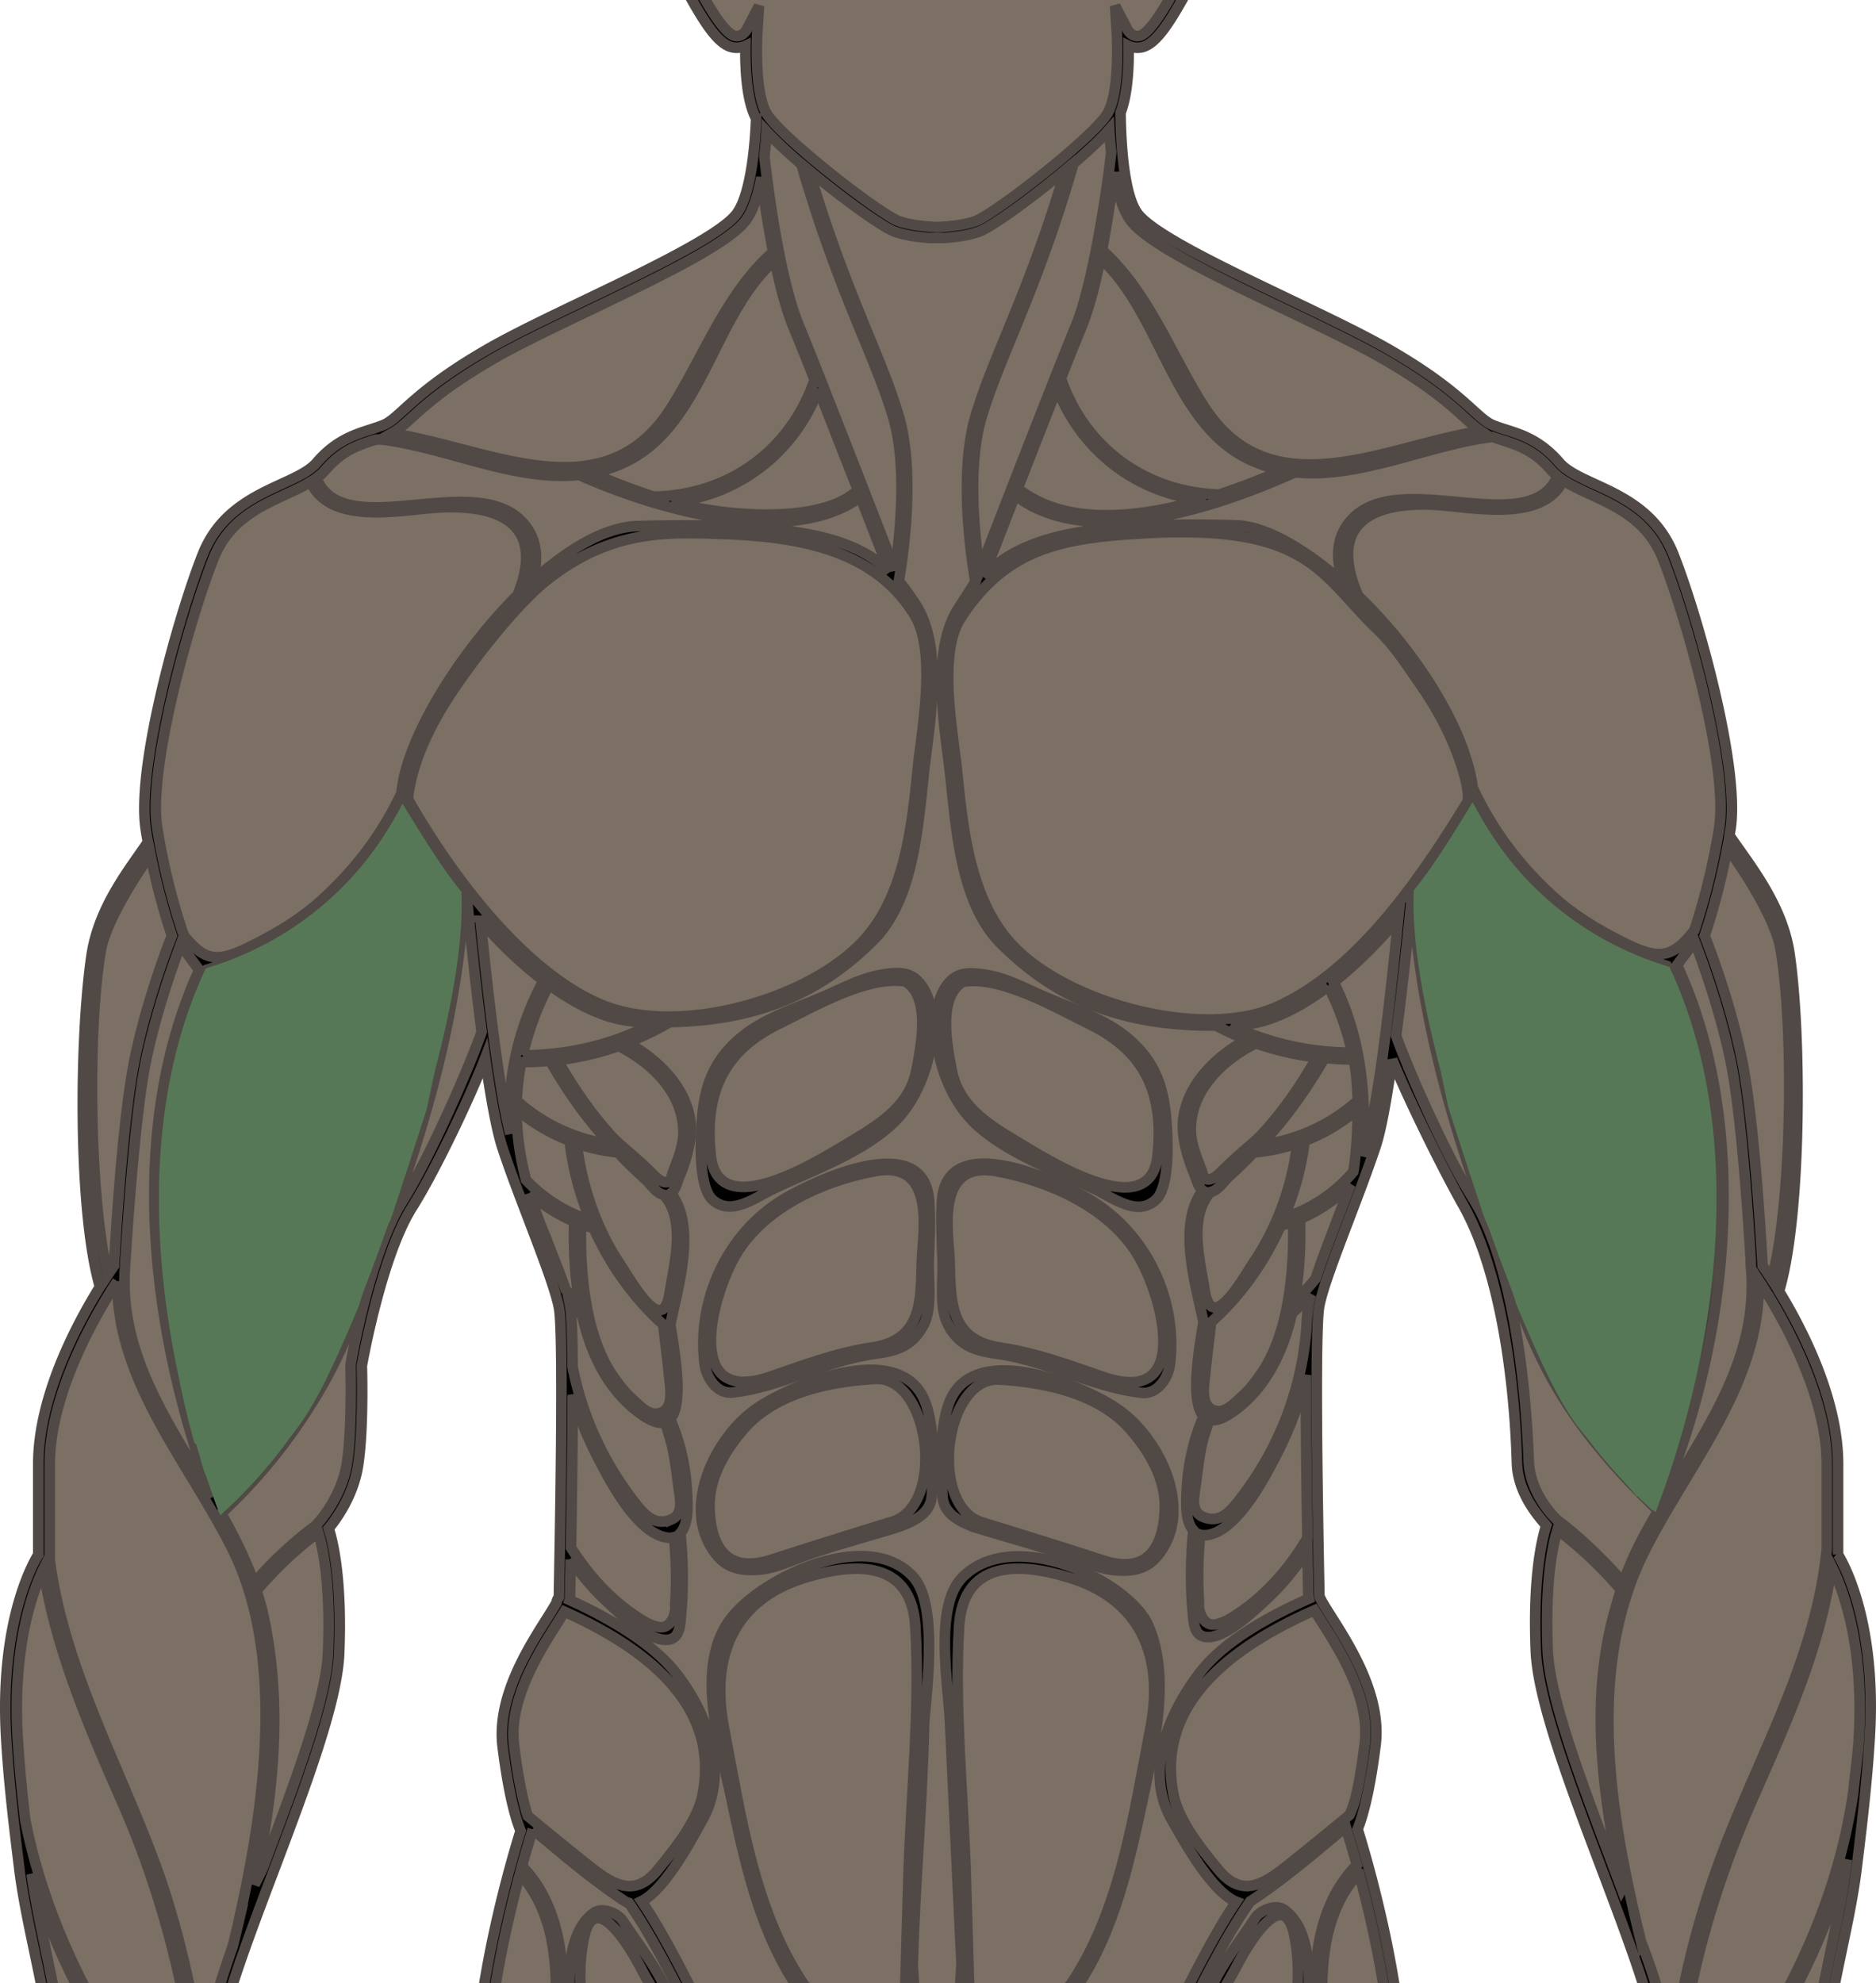 <?xml version="1.0" encoding="UTF-8" standalone="no"?>
<svg
   version="1.1"
   id="Layer_1"
   x="0"
   y="0"
   xml:space="preserve"
   width="177.036"
   height="187.097"
   sodipodi:docname="biceps-curl-today.svg"
   inkscape:version="1.1.2 (0a00cf5339, 2022-02-04)"
   xmlns:inkscape="http://www.inkscape.org/namespaces/inkscape"
   xmlns:sodipodi="http://sodipodi.sourceforge.net/DTD/sodipodi-0.dtd"
   xmlns="http://www.w3.org/2000/svg"
   xmlns:svg="http://www.w3.org/2000/svg"><sodipodi:namedview
     id="namedview44"
     pagecolor="#ffffff"
     bordercolor="#666666"
     borderopacity="1.0"
     inkscape:pageshadow="2"
     inkscape:pageopacity="0.0"
     inkscape:pagecheckerboard="0"
     showgrid="false"
     inkscape:zoom="2.5821109"
     inkscape:cx="27.303242"
     inkscape:cy="105.14653"
     inkscape:window-width="1920"
     inkscape:window-height="1020"
     inkscape:window-x="0"
     inkscape:window-y="32"
     inkscape:window-maximized="1"
     inkscape:current-layer="Layer_1" /><defs
     id="defs72"><clipPath
       clipPathUnits="userSpaceOnUse"
       id="clipPath1576"><path
         id="rect1578"
         fill="#fb4934"
         fill-opacity="1"
         stroke="#982823"
         stroke-width=".3"
         stroke-linecap="round"
         stroke-linejoin="round"
         stroke-miterlimit="4"
         stroke-dasharray="none"
         stroke-opacity="1"
         d="M106.053 112.572h215.435v187.097H106.053z" /></clipPath></defs><style
     type="text/css"
     id="style2">.st1{fill:#fff}.st2{fill:#a89fa8}.st3{fill:#998f99}.st4{fill:#e9e7e9}</style><g
     id="g17"
     transform="translate(-123.626 -112.572)"
     fill="#928374"
     fill-opacity=".5"
     style="fill:#7c6f64;fill-opacity:1"><g
       id="Front_00000059291271315217382090000007518221297666198919_"
       fill="#928374"
       fill-opacity=".5"
       style="fill:#7c6f64;fill-opacity:1"><g
         id="g14"
         fill="#928374"
         fill-opacity=".5"
         style="fill:#7c6f64;fill-opacity:1"><g
           id="g12"
           fill="#928374"
           fill-opacity=".5"
           style="fill:#7c6f64;fill-opacity:1"><g
             id="g10"
             fill="#928374"
             fill-opacity=".5"
             style="fill:#7c6f64;fill-opacity:1"><g
               id="g8"
               fill="#928374"
               fill-opacity=".5"
               style="fill:#7c6f64;fill-opacity:1"><path
                 class="st1"
                 d="M297.11 259.33v-8.56c0-6.19-3.43-12.79-5.57-16.29 2.11-7.07 2.14-24 .99-31.85-.7-4.78-4.02-8.67-5.67-11.16.03-.19.06-.38.1-.58.9-5.77-3.02-19.93-5.37-25.9-1.56-3.96-4.82-5.47-7.44-6.67-1.42-.65-2.64-1.22-3.33-2.02-1.77-2.06-3.52-2.63-5.08-3.12-.41-.13-.8-.26-1.18-.41-.6-.24-1.12-.72-1.92-1.44-1.36-1.23-3.41-3.1-7.8-5.64-2.41-1.4-5.8-3.02-9.39-4.74-5.88-2.82-12.75-6.06-14.38-8.08-1.49-1.84-1.65-7.67-1.67-9.59.71-1.8.79-4.65.76-6.3.3.14.66.21 1.09.16 1.47-.18 2.84-2.46 4.48-5.43.46-.83.9-1.62 1.23-2.09 1.42-2.03 1.11-6.43.07-9.72-.3-.96-.82-1.52-1.53-1.65-.98-.18-2.05.57-2.82 1.27.15-4.1.09-15.65-4.65-21.34-4.08-4.9-12.24-6.11-15.34-6.41h-1.22c-3.09.29-11.26 1.51-15.34 6.41-4.74 5.69-4.79 17.23-4.65 21.34-.77-.7-1.84-1.45-2.82-1.27-.71.13-1.23.69-1.53 1.65-1.04 3.29-1.35 7.69.07 9.72.33.48.77 1.26 1.23 2.09 1.64 2.97 3.02 5.25 4.48 5.43.43.05.79-.02 1.09-.16-.03 1.82.07 5.1 1 6.82 0 0 0 .01.01.01-.04 1.35-.33 7.15-1.91 9.1-1.64 2.02-8.3 5.21-14.18 8.03-3.59 1.72-6.98 3.34-9.39 4.74-4.39 2.54-6.44 4.41-7.8 5.64-.8.73-1.33 1.21-1.92 1.44-.38.15-.77.28-1.18.41-1.55.5-3.31 1.06-5.08 3.12-.69.81-1.91 1.37-3.33 2.02-2.62 1.21-5.88 2.71-7.44 6.67-2.35 5.97-6.27 20.13-5.37 25.9.06.41.13.82.21 1.22-1.66 2.48-4.65 6.08-5.33 10.74-1.14 7.81-1.27 24.09.8 31.22-2.1 3.38-5.82 10.27-5.82 16.71v8.56c-.59.96-3.69 6.55-3.02 17.45.25 4.18.72 8.03 1.22 12.11.88 7.26 3.85 15.5 3.5 25.22-.52 14.82-.31 28.97.27 31.7.54 2.5 5.16 14.69 5.36 15.2l.17.45.47-.12c.03-.01 2.8-.8 3.04-4.46l1.48 1.69.39-.55c.09-.12 1.39-1.97 1.76-4.26.82-1.39 2.53-4.97.55-8-2.26-3.45-5.99-10.58-6.03-10.65-.01-.24-.03-.44-.06-.59.55-4.24 0-5.78 1.58-6.37.13-.05.2-.03.28.02 1.15.74 1.41 2.71 1.69 4.79.26 1.95.54 3.98 1.53 5.55 1.17 1.84 2.97 4.23 5.06 2.49 1.38-1.15.17-9.03-.16-11.36-.42-2.92-.42-3.74-1.57-8.36-.73-2.94-1.18-4.47-1.37-5.83-.1-1.12.19-5.8.62-9.21.49-3.92 2.91-10.34 5.48-17.13 2.93-7.76 5.96-15.78 6.16-20.44.3-7.21-.65-10.8-.99-11.83.61-.73 2.31-2.99 2.77-5.9.54-3.39.37-9.28.35-9.43.02-.1 1.8-10.27 4.73-14.93 2.23-3.54 5.51-10.47 6.91-14.1.51 3.59 1.08 6.8 1.65 8.51.73 2.18 1.65 4.59 2.54 6.93 1.27 3.33 2.47 6.48 2.78 8.13.44 2.33.13 19.47.03 25.1-.02 1.21-.04 2-.04 2.2 0 .01 0 .01-.01.02-.11.11-.19.3-.22.5-.23.41-.58.97-.91 1.49-1.77 2.79-4.74 7.47-4.17 12.08.64 5.14 1.42 7.29 1.7 7.94-.58 1.85-4.88 15.92-4.22 26.07.23 3.54-1.16 9.06-2.92 16.05-2.27 9.01-6.56 29.76-7.52 42.71-1.41 19.15 4.08 41.06 5.6 52.9.32 2.53.54 4.21.57 4.72.07 1.25-.04 2.11-.18 3.11-.18 1.36-.39 2.9-.18 5.79.02.29.07.61.14.95-.74 1.66-7.26 16.63-7.43 26.41-.08 4.77 1.44 15.37 3.06 26.58 1.46 10.15 2.86 20.65 3.3 27.13l.01.17c.04.54.07 1.06.09 1.54.07 3.47-.26 10.39-.49 11.07-.52 1.59-1.01 3.1-.97 5.43-.14.14-.28.27-.42.39-1.92 1.64-2.7 3.85-3.45 5.99-.25.7-.48 1.36-.75 1.99-1.04 2.42-10.21 9.99-11.48 10.78-.99.62-3.49 4.29-3.49 4.29-.94 1-.65 2.66-.46 3.75.03.19.07.37.09.53.08.58.26.98.4 1.31.13.28.22.49.22.74.01.34-.05.75-.1 1.14-.05.35-.1.72-.11 1.06-.01.61.02 2.08.61 2.57.34.28.66.48 1.13.56-.05.15-.12.35-.2.59-.37 1.08.45 2.19 1.05 2.64.43.32 1.11.35 1.58.32 0 .09.02.15.03.2.07.77.33 1.83 1.31 2.29 1 .47 1.51.36 2.09.08 1.14 1.58 3.47 2.54 5.55 2.34.27-.03.54-.07.8-.14 2.15-.55 4.85-2.41 5.85-4.89.8-1.99 1.97-2.65 3.01-3.1 4.29-1.35 6.63-6.13 7.26-10.57.55-3.92 3.06-8.19 3.72-9.06 3-1.26 4.77-2.85 6.31-5.1 1.61-2.36 1.67-3.87 1.22-5.83-.43-1.86-1.59-10.64-2-12-.35-1.19-.52-2.41-.8-3.9-.87-4.63 4.88-28.52 6.56-33.18.65-1.78 1.57-3.73 2.65-5.98 1.82-3.82 4.09-8.57 5.9-14.59 2.74-9.11-1.59-29.25-2.12-31.63 1.59-2.79 3.01-5.69 4.24-8.64.98-2.36 1.91-4.81 2.37-7.34.68-3.73 1.28-10.78 1.96-18.94.61-7.21 1.29-15.39 2.13-21.92 1.04-8.06 3.17-17.15 4.88-24.46 1.17-5 2.19-9.32 2.52-11.93.62-4.87.01-9.72-.34-11.84.38.04 1.49.05 1.76 0-.34 2.12-.96 6.97-.34 11.84.33 2.6 1.34 6.92 2.52 11.93 1.71 7.31 3.85 16.41 4.88 24.46.84 6.53 1.53 14.7 2.13 21.92.69 8.17 1.28 15.22 1.96 18.94.46 2.52 1.39 4.98 2.37 7.34 1.23 2.95 2.64 5.85 4.24 8.64-.53 2.38-4.86 22.53-2.12 31.63 1.81 6.02 4.08 10.77 5.9 14.59 1.08 2.26 2 4.2 2.65 5.98 1.69 4.65 7.43 28.54 6.56 33.18-.28 1.49-.44 2.7-.8 3.9-.4 1.36-1.57 10.14-2 12-.45 1.96-.39 3.47 1.22 5.83 1.54 2.25 3.31 3.84 6.31 5.1.65.88 3.17 5.14 3.72 9.06.62 4.44 2.97 9.22 7.26 10.57 1.04.45 2.21 1.11 3.01 3.1 1 2.49 3.7 4.34 5.85 4.89.26.07.53.11.8.14 2.09.2 4.41-.76 5.55-2.34.58.28 1.09.39 2.09-.08 1.07-.51 1.28-1.72 1.33-2.49.47.03 1.16 0 1.59-.32.6-.44 1.41-1.55 1.05-2.64-.08-.22-.14-.41-.19-.56 0-.01-.01-.02-.01-.04.47-.09.79-.28 1.13-.56.59-.49.63-1.96.61-2.57-.01-.34-.06-.7-.11-1.06-.05-.39-.11-.8-.1-1.14 0-.25.1-.46.22-.74.14-.32.32-.72.4-1.31.02-.16.05-.34.09-.53.19-1.09.48-2.75-.46-3.75 0 0-2.5-3.67-3.49-4.29-1.26-.79-10.44-8.36-11.48-10.78-.27-.63-.5-1.29-.75-1.99-.75-2.14-1.53-4.35-3.45-5.99-.14-.12-.28-.25-.42-.39.04-2.34-.45-3.85-.97-5.43-.22-.68-.56-7.59-.49-11.07.02-.48.05-1 .09-1.54.01-.06.02-.12.03-.17h-.02c.44-6.48 1.84-16.97 3.3-27.13 1.62-11.21 3.15-21.81 3.06-26.58-.17-9.71-6.61-24.54-7.42-26.37.09-.41.15-.79.17-1.14.21-2.89 0-4.43-.18-5.79-.13-1-.25-1.86-.18-3.11.03-.51.24-2.18.57-4.72 1.52-11.84 7.01-33.75 5.6-52.9-.96-12.94-5.25-33.7-7.52-42.71-1.76-6.99-3.15-12.51-2.92-16.05.66-10.15-3.64-24.21-4.22-26.07.28-.65 1.06-2.8 1.7-7.94.57-4.61-2.4-9.29-4.17-12.08-.52-.82-1.11-1.75-1.14-2.01 0-.2-.01-.99-.04-2.2-.1-5.63-.41-22.77.03-25.1.31-1.64 1.51-4.79 2.78-8.13.89-2.34 1.81-4.75 2.54-6.93.55-1.66 1.08-4.75 1.58-8.19v-.02c1.43 3.54 4.62 10.05 6.68 13.7 3.63 6.44 4.89 16.94 5.09 24.36.08 2.95 2.16 5.17 2.77 5.9-.34 1.04-1.29 4.62-.99 11.83.19 4.66 3.23 12.68 6.16 20.44 2.57 6.79 4.99 13.21 5.48 17.13.35 2.83.7 4.66.72 6.05.02 1.34.01 2.68-.12 4.02-.12 1.24-.64 2.71-1.27 5.22-1.15 4.62-1.15 5.44-1.57 8.36-.33 2.33-1.54 10.22-.16 11.36 2.1 1.74 3.89-.64 5.06-2.49 1-1.57 1.27-3.59 1.53-5.55.28-2.09.55-4.06 1.69-4.79.08-.05.15-.07.28-.02 1.58.59 1.02 2.14 1.58 6.37-.03.15-.05.35-.06.59-.04.07-3.77 7.2-6.03 10.65-1.99 3.03-.28 6.61.55 8 .37 2.29 1.67 4.14 1.76 4.26l.39.55 1.48-1.69c.24 3.66 3.01 4.45 3.04 4.46l.47.12.17-.45c.2-.52 4.83-12.7 5.36-15.2.59-2.73.8-16.87.27-31.7-.34-9.72 2.62-17.95 3.5-25.22.5-4.08.96-7.93 1.22-12.11.72-10.89-2.38-16.48-2.97-17.44z"
                 id="path6"
                 fill="#928374"
                 fill-opacity=".5"
                 style="fill:#7c6f64;fill-opacity:1" /></g></g></g></g></g></g><g
     id="g67"
     transform="translate(-123.626 -112.572)"
     stroke="#3c3836"
     stroke-opacity="1"
     style="stroke:#504945;stroke-opacity:1"><path
       class="st2"
       d="M243.31 446.51c.45 0 .9-.03 1.34-.11 2.29-.38 3.98-1.68 5.45-3.27h-.02l-.21.01c-3.05 0-13.43-8.45-15.75-11.04 0 0 13.52 9.98 15.71 9.98.03 0 .06 0 .09-.01 1.84-.28 7.09-8.9 7.2-9.08v0s-.08.14-.23.38c-1.74 1.9-4.23 3.2-6.81 3.2-.14 0-.27 0-.41-.01-2.84-.15-5.6-2.09-6.3-4.81-.52-2.03.11-4.21 1.23-5.99 1.12-1.77 2.7-3.21 4.26-4.63-3.25 1.09-4.77 1.77-6.51 2.97-1.26.87-5.25 2.73-8.17 2.73-1.1 0-2.05-.26-2.65-.94-.6-.69-1.2-1.37-1.68-2.14-.26-.43-.53-.86-.79-1.29a8.2 8.2 0 01-1.2-.15 8.436 8.436 0 01-2.99-1.17c.13.95.25 1.79.38 2.5.82 4.47 2.88 8.81 4.95 12.82.34.65.67 1.33 1.02 2.01.93 1.81 1.92 3.66 3.2 5.15l.1.11c.8.35 1.59.68 2.31 1 2.05.94 4.26 1.78 6.48 1.78"
       id="path39"
       stroke="#3c3836"
       stroke-opacity="1"
       style="stroke:#504945;stroke-opacity:1" /><path
       class="st2"
       d="M181.02 446.51c-.45 0-.9-.03-1.34-.11-2.29-.38-3.98-1.68-5.45-3.27h.02l.21.01c3.05 0 13.43-8.45 15.75-11.04 0 0-13.52 9.98-15.71 9.98-.03 0-.06 0-.09-.01-1.84-.28-7.09-8.9-7.2-9.08v0s.08.14.23.38c1.74 1.9 4.23 3.2 6.81 3.2.14 0 .27 0 .41-.01 2.84-.15 5.6-2.09 6.3-4.81.52-2.03-.11-4.21-1.23-5.99-1.12-1.77-2.7-3.21-4.26-4.63 3.25 1.09 4.77 1.77 6.51 2.97 1.26.87 5.25 2.73 8.17 2.73 1.1 0 2.05-.26 2.65-.94.6-.69 1.2-1.37 1.68-2.14.26-.43.53-.86.79-1.29.4-.02.8-.07 1.2-.15 1.03-.19 2.04-.57 2.99-1.17-.13.95-.25 1.79-.38 2.5-.82 4.47-2.88 8.81-4.95 12.82-.34.65-.67 1.33-1.02 2.01-.93 1.81-1.92 3.66-3.2 5.15l-.1.11c-.8.35-1.59.68-2.31 1-2.05.94-4.25 1.78-6.48 1.78"
       id="path41"
       stroke="#3c3836"
       stroke-opacity="1"
       style="stroke:#504945;stroke-opacity:1" /><g
       id="g65"
       stroke="#3c3836"
       stroke-opacity="1"
       style="stroke:#504945;stroke-opacity:1"><path
         d="M211.3 225.81c-.52-6.74-10.95-1.76-13.72-.09-5.35 3.23-8.21 9.51-7.46 15.55.15 1.23 1.13 2.85 2.64 2.68 4.53-.51 8.63-2.92 13.16-3.61 2.37-.3 3.82-.73 4.9-2.83.8-1.56.39-4.26.45-5.93.06-1.93.18-3.84.03-5.77zm-.68 5.71c-.12 3.53.19 7.55-4.83 8.2-3.31.51-6.33 1.66-9.48 2.74-8.44 2.91-5.45-7.97-3.13-11.7 2.68-4.31 8.1-6.78 13-7.69 5.86-1.08 4.53 5.84 4.44 8.45z"
         id="path43"
         style="stroke:#504945;stroke-opacity:1" /><path
         d="M213.06 237.5c1.1 2.1 2.57 2.53 4.97 2.84 4.59.71 8.74 3.12 13.33 3.64 1.53.17 2.52-1.45 2.67-2.68.74-6.04-2.17-12.33-7.6-15.57-2.81-1.68-13.39-6.68-13.9.06-.14 1.93-.02 3.84.05 5.77.07 1.68-.34 4.38.48 5.94zm4.65-14.42c4.97.92 10.47 3.4 13.19 7.72 2.36 3.74 5.42 14.62-3.14 11.69-3.19-1.09-6.25-2.24-9.61-2.76-5.08-.66-4.78-4.68-4.91-8.21-.1-2.62-1.46-9.53 4.47-8.44z"
         id="path45"
         style="stroke:#504945;stroke-opacity:1" /><path
         d="M196.6 224.74c3.67-1.74 8.55-3.46 11.48-6.37 2.3-2.28 3.63-6.21 3.53-9.41-.04-1.45-.54-3.38-1.84-4.21l-.3-.16c-.76-.32-1.74-.2-2.51-.08-1.32.2-2.58.71-3.79 1.26-.32.14-.64.29-.96.44-2.77 1.29-6.18 2.21-8.57 4.18-2.45 2.02-3.42 4.24-3.73 7.37-.16 1.59-.5 6.77 1 8.05 1.78 1.5 3.91-.22 5.69-1.07zm.48-15.55c3.24-1.59 8.4-4.62 11.98-4.02 2.46 1.44 1.47 6.18 1.06 8.33-.62 3.29-3.29 5.04-5.97 6.63-2.79 1.66-12.71 8.14-13.45 1.48-.63-5.75 1.07-9.82 6.38-12.42z"
         id="path47"
         style="stroke:#504945;stroke-opacity:1" /><path
         d="M226.95 224.77c1.78.84 3.91 2.57 5.69 1.06 1.51-1.27 1.16-6.46 1-8.05-.31-3.13-1.27-5.35-3.73-7.37-2.4-1.97-5.8-2.89-8.57-4.18-.32-.15-.64-.3-.96-.44-1.21-.55-2.46-1.06-3.79-1.26-.77-.12-1.75-.23-2.51.08l-.3.16c-1.3.83-1.8 2.77-1.84 4.21-.1 3.2 1.23 7.12 3.53 9.41 2.93 2.92 7.81 4.64 11.48 6.38zM214.5 205.2c3.57-.6 8.74 2.43 11.98 4.02 5.32 2.6 7.01 6.68 6.38 12.43-.74 6.66-10.66.18-13.45-1.48-2.67-1.59-5.35-3.34-5.97-6.63-.41-2.16-1.4-6.9 1.06-8.34z"
         id="path49"
         style="stroke:#504945;stroke-opacity:1" /><path
         d="M174.33 442.08c-1.84-.28-7.09-8.9-7.2-9.08h-.53c0 1.19 4.88 9.65 7.54 10.12l.01.01h.02l.21.01c3.05 0 13.43-8.45 15.75-11.04 0 0-13.52 9.98-15.71 9.98-.03.01-.06.01-.09 0z"
         id="path51"
         style="stroke:#504945;stroke-opacity:1" /><path
         d="M257.03 433c-.11.18-5.36 8.8-7.2 9.08-.03 0-.05.01-.08.01-2.2 0-15.71-9.98-15.71-9.98 2.32 2.59 12.7 11.04 15.75 11.04l.21-.01h.02l.01-.01c2.66-.47 7.54-8.93 7.54-10.12h-.54z"
         id="path53"
         style="stroke:#504945;stroke-opacity:1" /><path
         d="M297.08 259.25v-8.56c0-6.19-3.43-12.79-5.57-16.29 2.11-7.07 2.14-24 .99-31.85-.7-4.78-4.02-8.67-5.67-11.16.03-.19.06-.38.1-.58.9-5.77-3.02-19.93-5.37-25.9-1.56-3.96-4.82-5.47-7.44-6.67-1.42-.65-2.64-1.22-3.33-2.02-1.77-2.06-3.52-2.63-5.08-3.12-.41-.13-.8-.26-1.18-.41-.6-.24-1.12-.72-1.92-1.44-1.36-1.23-3.41-3.1-7.8-5.64-2.41-1.4-5.8-3.02-9.39-4.74-5.88-2.82-12.75-6.06-14.38-8.08-1.49-1.84-1.65-7.67-1.67-9.59.71-1.8.79-4.65.76-6.3.29.14.66.21 1.09.16 1.47-.18 2.84-2.46 4.48-5.43.46-.83.9-1.62 1.23-2.09 1.42-2.03 1.11-6.43.07-9.72-.3-.96-.82-1.52-1.53-1.65-.98-.18-2.05.57-2.82 1.27.15-4.1.09-15.65-4.65-21.34-4.08-4.9-12.24-6.11-15.34-6.41h-1.22c-3.1.29-11.26 1.51-15.34 6.41-4.74 5.69-4.79 17.23-4.65 21.34-.77-.7-1.84-1.45-2.82-1.27-.71.13-1.23.69-1.53 1.65-1.04 3.29-1.35 7.69.07 9.72.33.48.77 1.26 1.23 2.09 1.64 2.97 3.02 5.25 4.48 5.43.43.05.79-.02 1.09-.16-.03 1.82.07 5.1 1 6.82 0 0 0 .01.01.01-.04 1.35-.33 7.15-1.91 9.1-1.64 2.02-8.3 5.21-14.18 8.03-3.59 1.72-6.98 3.34-9.39 4.74-4.39 2.54-6.44 4.41-7.8 5.64-.8.73-1.33 1.21-1.92 1.44-.38.15-.77.28-1.18.41-1.55.5-3.31 1.06-5.08 3.12-.69.81-1.91 1.37-3.33 2.02-2.62 1.21-5.88 2.71-7.44 6.67-2.35 5.97-6.27 20.13-5.37 25.9.06.41.13.82.21 1.22-1.66 2.48-4.65 6.08-5.33 10.74-1.14 7.81-1.27 24.09.8 31.22-2.1 3.38-5.82 10.27-5.82 16.71v8.56c-.59.96-3.69 6.55-3.02 17.45.25 4.18.72 8.03 1.22 12.11.88 7.26 3.85 15.5 3.5 25.22-.52 14.82-.31 28.96.27 31.7.54 2.5 5.16 14.69 5.36 15.2l.17.45.46-.12c.03-.01 2.8-.8 3.04-4.46l1.48 1.69.39-.54c.09-.12 1.39-1.97 1.76-4.26.82-1.39 2.53-4.97.55-8-2.26-3.45-5.99-10.58-6.03-10.65v0c-.01-.24-.03-.44-.06-.59.56-4.24 0-5.78 1.58-6.37.13-.05.2-.03.28.02 1.15.74 1.41 2.71 1.69 4.79.26 1.95.54 3.98 1.53 5.55 1.17 1.84 2.97 4.23 5.06 2.49 1.38-1.15.17-9.03-.16-11.36-.42-2.92-.42-3.74-1.57-8.36-.74-2.94-1.18-4.47-1.37-5.83-.1-1.12.19-5.8.62-9.21.49-3.92 2.91-10.34 5.48-17.13 2.93-7.76 5.96-15.78 6.16-20.44.3-7.21-.65-10.8-.99-11.83.61-.73 2.31-2.99 2.77-5.9.54-3.39.37-9.28.36-9.43.02-.1 1.8-10.27 4.73-14.93 2.23-3.54 5.51-10.47 6.91-14.1.51 3.59 1.08 6.8 1.65 8.51.72 2.18 1.65 4.59 2.54 6.93 1.27 3.33 2.47 6.48 2.78 8.12.44 2.33.13 19.47.03 25.1-.02 1.21-.04 2-.04 2.2 0 .01 0 .01-.01.02-.11.11-.19.3-.22.5-.23.41-.58.97-.91 1.49-1.77 2.79-4.74 7.47-4.17 12.08.64 5.14 1.42 7.29 1.7 7.94-.58 1.85-4.88 15.92-4.22 26.07.23 3.54-1.16 9.06-2.92 16.05-2.27 9.01-6.56 29.76-7.52 42.71-1.41 19.15 4.08 41.06 5.6 52.9.33 2.53.54 4.21.57 4.72.07 1.25-.04 2.11-.18 3.11-.18 1.36-.39 2.9-.18 5.79.02.29.07.61.14.95-.74 1.66-7.26 16.63-7.43 26.41-.08 4.77 1.44 15.37 3.06 26.58 1.47 10.15 2.86 20.65 3.3 27.13l.01.17c.04.54.07 1.06.09 1.54.07 3.47-.26 10.39-.49 11.07-.52 1.59-1.01 3.1-.97 5.43-.14.14-.28.27-.42.39-1.92 1.64-2.7 3.85-3.45 5.99-.25.7-.48 1.36-.75 1.99-1.04 2.42-10.21 9.99-11.48 10.78-.99.62-3.49 4.29-3.49 4.29-.94 1-.65 2.66-.46 3.75.03.19.07.37.09.53.08.58.26.98.4 1.31.13.28.22.49.22.74.01.34-.05.75-.1 1.14-.05.35-.1.72-.11 1.06-.01.61.02 2.08.61 2.57.34.28.66.48 1.13.56-.05.15-.12.35-.2.59-.37 1.08.45 2.19 1.05 2.64.43.32 1.11.35 1.58.32 0 .09.02.15.03.2.07.77.33 1.83 1.31 2.29 1 .47 1.51.36 2.09.08 1.14 1.58 3.47 2.54 5.55 2.34.27-.03.54-.07.8-.14 2.15-.55 4.85-2.41 5.85-4.89.8-1.99 1.97-2.65 3.01-3.1 4.29-1.35 6.63-6.13 7.26-10.57.55-3.92 3.06-8.19 3.72-9.06 3-1.26 4.77-2.85 6.31-5.1 1.61-2.36 1.67-3.87 1.22-5.83-.43-1.86-1.59-10.64-2-12-.36-1.19-.52-2.41-.8-3.9-.87-4.63 4.88-28.52 6.56-33.18.65-1.78 1.57-3.73 2.65-5.98 1.82-3.82 4.09-8.57 5.9-14.59 2.74-9.11-1.59-29.25-2.12-31.63 1.59-2.79 3.01-5.69 4.24-8.64.98-2.36 1.91-4.81 2.37-7.34.69-3.73 1.28-10.78 1.96-18.94.61-7.21 1.29-15.39 2.13-21.92 1.04-8.06 3.17-17.15 4.88-24.46 1.17-5 2.19-9.32 2.52-11.93.62-4.87.01-9.72-.34-11.84.37.04 1.49.05 1.76 0-.34 2.12-.96 6.97-.34 11.84.33 2.6 1.34 6.92 2.52 11.93 1.71 7.31 3.85 16.41 4.88 24.46.84 6.53 1.53 14.7 2.13 21.92.69 8.17 1.28 15.22 1.96 18.94.46 2.52 1.39 4.98 2.37 7.34 1.23 2.95 2.64 5.85 4.24 8.64-.53 2.38-4.86 22.53-2.12 31.63 1.81 6.02 4.08 10.77 5.9 14.59 1.08 2.26 2 4.2 2.65 5.98 1.69 4.65 7.43 28.54 6.56 33.18-.28 1.49-.44 2.7-.8 3.9-.4 1.36-1.57 10.14-2 12-.45 1.96-.39 3.47 1.22 5.83 1.54 2.25 3.31 3.84 6.31 5.1.65.88 3.17 5.14 3.72 9.06.62 4.44 2.97 9.22 7.26 10.57 1.04.45 2.21 1.11 3.01 3.1 1 2.49 3.7 4.34 5.85 4.89.26.07.53.11.8.14 2.09.2 4.41-.76 5.55-2.34.58.28 1.09.39 2.09-.08 1.07-.51 1.28-1.72 1.33-2.49.47.03 1.16 0 1.59-.32.6-.44 1.41-1.55 1.05-2.64-.08-.22-.14-.41-.19-.56v0c0-.01-.01-.02-.01-.04.47-.09.79-.28 1.13-.56.59-.49.63-1.96.61-2.57-.01-.34-.06-.7-.1-1.06-.05-.39-.11-.8-.1-1.14 0-.25.1-.46.22-.74.14-.32.32-.72.4-1.31.02-.16.05-.34.09-.53.19-1.09.48-2.75-.46-3.75 0 0-2.5-3.67-3.49-4.29-1.26-.79-10.44-8.36-11.48-10.78-.27-.63-.5-1.29-.75-1.99-.75-2.14-1.53-4.35-3.45-5.99-.14-.12-.28-.25-.42-.39.04-2.34-.45-3.85-.97-5.43-.22-.68-.56-7.59-.49-11.07.02-.48.05-1 .09-1.54.01-.06.02-.12.03-.17h-.02c.44-6.48 1.84-16.97 3.3-27.13 1.62-11.21 3.15-21.81 3.06-26.58-.17-9.71-6.61-24.54-7.41-26.37.09-.41.15-.79.17-1.14.21-2.89 0-4.43-.18-5.79-.13-1-.25-1.86-.18-3.11.03-.51.24-2.18.57-4.72 1.52-11.84 7.01-33.75 5.6-52.9-.95-12.94-5.25-33.7-7.52-42.71-1.76-6.99-3.15-12.51-2.92-16.05.66-10.15-3.64-24.21-4.22-26.07.28-.65 1.06-2.8 1.7-7.94.57-4.61-2.4-9.29-4.17-12.08-.52-.82-1.11-1.75-1.14-2.01 0-.2-.01-.99-.04-2.2-.1-5.63-.41-22.77.03-25.1.31-1.65 1.51-4.79 2.78-8.13.89-2.34 1.81-4.75 2.54-6.93.55-1.66 1.08-4.75 1.57-8.19v-.02c1.43 3.54 4.62 10.05 6.68 13.7 3.63 6.44 4.88 16.94 5.09 24.36.08 2.95 2.16 5.17 2.77 5.9-.34 1.04-1.29 4.62-.99 11.83.19 4.66 3.23 12.68 6.16 20.44 2.57 6.79 4.99 13.21 5.48 17.13.35 2.83.7 4.66.72 6.05.02 1.34.01 2.68-.12 4.02-.12 1.24-.64 2.71-1.27 5.22-1.15 4.62-1.15 5.44-1.57 8.36-.33 2.33-1.54 10.22-.16 11.36 2.1 1.74 3.89-.64 5.06-2.49 1-1.57 1.27-3.59 1.53-5.55.28-2.09.55-4.06 1.69-4.79.08-.05.15-.07.28-.02 1.58.59 1.02 2.14 1.58 6.37-.03.15-.05.35-.06.59v0c-.04.07-3.77 7.2-6.03 10.65-1.99 3.03-.28 6.61.55 8 .37 2.29 1.67 4.14 1.76 4.26l.39.54 1.48-1.69c.24 3.66 3.01 4.45 3.04 4.46l.47.12.17-.45c.2-.52 4.83-12.7 5.36-15.2.59-2.73.8-16.87.27-31.7-.34-9.72 2.62-17.95 3.5-25.22.5-4.08.96-7.93 1.22-12.11.7-10.88-2.39-16.46-2.98-17.43zm-5.43-57.17c1.32 7.69 1.08 24.25-.83 31.2-.41-.63-.71-1.07-.86-1.28-.09-1.6-.78-13.76-1.96-19.5-1.11-5.42-3.1-10.61-3.51-11.65.28-.81 1.35-4.08 2.14-8.27.78.94 4.47 6.29 5.02 9.5zm-54.96 58.95c.01-1.23.08-2.45.19-3.67.28.08.61.08 1.01-.03 2.66-.73 5.01-5.23 6.13-7.38 1.28-2.47 2.24-5 2.85-7.64-.02 4.35.05 10.1.14 15.36-1.77 3.01-4.15 5.7-7.15 7.53-.45.29-1.08.57-1.61.64-1.06.14-1.59-1.23-1.48-2.1-.04-.91-.09-1.81-.08-2.71zm10.27-24.02c-.26 6.06-2.43 11.9-6.11 16.73-.92 1.21-2 2.72-3.75 1.92-.93-.42-.86-1.48-.73-2.33.19-1.31.32-2.62.56-3.92.12-.65.29-1.29.5-1.92.03-.09.17-.55.32-.97.53.15 1.26-.06 2.28-.79 3.02-2.16 4.68-5.58 5.52-9.26.62-.54 1.21-1.11 1.77-1.72-.08.31-.15.6-.2.86-.05.26-.16 1.34-.16 1.4zm-4.45 5.35c-.51.71-1.02 1.38-1.68 1.96-.77.68-1.73 1.83-2.87 1.22-1.04-.56-.7-2.34-.61-3.28.16-1.65.38-3.29.56-4.94 2.76-2.46 5.01-5.62 6.57-9.11.4-.11.8-.24 1.18-.38.12 4.56-.38 10.7-3.15 14.53zm-.49-10.82c-1.13 1.7-4.06 7.05-4.71 2.76-.42-2.74-1.59-6.86.56-9.27.72-.14 1.25-1.02 1.75-1.48.58-.52 1.15-1.06 1.7-1.62.2-.2.39-.41.59-.62 1.44-.13 2.82-.42 4.15-.87-.49 4.01-1.88 7.86-4.04 11.1zm-5.02-8.61c-.47-1.25-1.01-2.5-1-3.85.03-3.63 2.92-6.48 6.14-8.08 1.86.65 3.78 1.1 5.76 1.33-1.42 2.51-3.05 4.91-5 7.06-.71.79-1.58 1.46-2.37 2.17-.5.46-1 .91-1.49 1.39-.32.32-.81.83-1.29.9-.58.09-.57-.46-.75-.92zm5.62-2.34c.63-.68 1.25-1.38 1.84-2.11 1.55-1.91 2.93-3.95 4.15-6.09.9.08 1.84.14 2.77.14.23 1.15.34 2.52.37 3.9l-.02.01c-2.6 2.31-5.7 3.71-9.11 4.15zm-2.81-11.27c.23-.01.46-.01.69-.02 2.88-.14 5.84-1.69 8.48-3.68a26.89 26.89 0 012.25 6.27v0c-4.03-.01-7.88-.88-11.42-2.57zm4.11-1.67c-6.77 2.91-19.07-.21-24.48-5.62-4.19-4.19-4.91-10.89-5.48-16.53-.37-3.73-1.89-11.17.31-14.59 4.34-6.71 9.71-7.6 17.44-8.03 15.51-.88 16.58 3.97 21.84 9.01 1.78 1.71 2.89 3.52 4.13 5.29 3.83 5.47 4.84 10.58 4.39 11.11-4.28 7-10.4 16.03-18.15 19.36zm-20.18-59.38c.79-2 1.47-3.7 1.92-4.78.72-1.74 1.33-4.13 1.81-6.55 5.67 5.08 6.74 15.2 13.7 18.8 1.15.59 2.31.98 3.48 1.2-1.75.76-3.8 1.58-5.98 2.29-6.97-.21-12.69-4.41-14.93-10.96zm13.22 11.48c-6.11 1.76-12.92 2.43-17.29-1.1 1.21-3.1 2.55-6.54 3.71-9.47 2.29 5.89 7.35 9.8 13.58 10.57zm-11.8-16.46c-1.84 4.45-7.59 19.28-9.08 23.12-.39-2.54-1.26-9.6.15-14.4.71-2.4 1.7-4.81 2.84-7.59 1.68-4.07 3.75-9.12 5.86-16.42 1.37-1.18 2.59-2.31 3.38-3.21.03.59.09 1.34.18 2.16-.34 3.24-1.71 12.44-3.33 16.34zm37.52 45.24l.02-.03c3.86 7.42 10.28 12.75 18.21 15.2 7.18 15.24 4.69 34.65-1.23 50.35-3.04-3.05-6.04-6.74-8.25-10.35-2.84-4.63-4.57-9.9-6.41-15-3.75-10.38-6.85-21.08-7.45-32.07 1.83-2.61 3.42-5.34 5.11-8.1zm17.76 65.48c6.2-14.45 8.59-34.97 1.44-50.38.55-.74 1.11-1.49 1.67-2.23.5 1.29 2.35 6.21 3.4 11.32 1.06 5.15 1.72 15.87 1.89 18.74 0 .46.03.8.06 1.05.56 8.26-4.06 14.57-8.18 21.61-.12.21-.24.4-.36.6-.05-.04-.09-.09-.14-.14.08-.16.15-.41.22-.57zm-9.3-96.12c.74.48 1.62.89 2.53 1.31 2.57 1.18 5.49 2.53 6.89 6.09 2.32 5.88 6.18 19.77 5.31 25.35-.74 4.74-1.99 8.64-2.36 9.73-2.06 2.62-3.34 2.81-6.68 1.13-2.29-1.15-4.53-2.46-6.46-4.19-3.27-2.93-5.84-6.31-7.72-10.31-.01-.02-.02-.03-.04-.05-.67-5.47-5.34-12.91-10.8-18.14-.24-.53-.45-1.07-.61-1.62-1.77-6.06 3.21-7.28 7.97-6.98 3.53.22 10.03 1.68 11.97-2.32zm-5.75-3.79c1.49.48 3.02.97 4.59 2.8.19.22.4.41.63.6-2.65 6.24-15.33-1.14-19.68 4.39-1.28 1.63-1.23 3.63-.51 5.67-3.39-2.94-7.11-5.33-10.15-5.42-15.45-.46-20.58 1.5-23.82 4.79l2.97-7.64c6.95 5.38 19.44.97 26.42-2.16 6.14.64 12.57-2.61 18.62-3.33.31.1.61.2.93.3zm-34.98-20.61c1.79 2.21 8.27 5.32 14.55 8.32 3.57 1.71 6.94 3.33 9.32 4.7 4.29 2.49 6.29 4.3 7.61 5.51.56.51 1.01.91 1.48 1.22-8.97 1.37-19.82 7.55-26.15-2.35-3.1-4.85-5.21-10.8-9.6-14.72.55-2.88.94-5.69 1.14-7.33.32 1.81.83 3.63 1.65 4.65zm-36.32-18.12c-.01.03-.38.69-1.06.6-1.04-.13-2.69-3.1-3.68-4.88-.49-.89-.92-1.67-1.29-2.19-1.06-1.52-1.03-5.3.07-8.79.18-.56.41-.86.71-.92.76-.14 2.1 1.08 2.81 1.98l1.08 1.36-.13-1.73c-.01-.15-1.1-15.53 4.33-22.04 4.03-4.83 12.7-5.87 15.13-6.07 2.43.2 11.1 1.24 15.13 6.07 5.43 6.51 4.34 21.89 4.33 22.04l-.13 1.73 1.08-1.36c.72-.9 2.06-2.12 2.81-1.98.29.05.53.36.71.92 1.1 3.49 1.13 7.27.07 8.79-.37.52-.79 1.29-1.29 2.19-.99 1.78-2.64 4.76-3.68 4.88-.68.09-1.05-.57-1.06-.6l-1.17-2.24.16 2.52c0 .05.33 5.39-.83 7.54-1.18 2.19-10.7 9.59-12.52 10.25-1.03.37-2.5.51-3.61.56-1.11-.05-2.58-.19-3.61-.56-1.83-.67-11.35-8.06-12.53-10.25-1.16-2.15-.83-7.49-.83-7.54l.16-2.52zm-8.23 150.72c-.53-.07-1.16-.35-1.61-.64-2.77-1.69-5.02-4.12-6.74-6.86.08-4.8.15-10.1.16-14.41.6 2.06 1.41 4.05 2.43 6.01 1.11 2.16 3.47 6.65 6.13 7.38.4.11.74.11 1.01.03.11 1.22.18 2.44.19 3.67.01.9-.04 1.81-.08 2.71.11.88-.42 2.25-1.49 2.11zm1.16-10.18c-1.76.79-2.83-.71-3.75-1.92-2.81-3.69-4.74-7.96-5.61-12.48-.02-2.86-.09-4.99-.24-5.76-.01-.04-.02-.09-.03-.14.38.38.77.75 1.18 1.1.84 3.68 2.5 7.1 5.52 9.26 1.01.73 1.75.94 2.28.79.15.42.29.88.32.97.21.63.37 1.27.5 1.92.25 1.3.37 2.61.57 3.92.12.86.2 1.92-.74 2.34zm-.86-10.13c-1.15.62-2.1-.54-2.87-1.22-.66-.58-1.16-1.25-1.68-1.96-2.77-3.83-3.27-9.97-3.15-14.54.39.14.78.27 1.19.38 1.56 3.49 3.81 6.65 6.57 9.11.18 1.65.4 3.29.56 4.94.09.95.43 2.73-.62 3.29zm.66-11.22c-.65 4.29-3.58-1.07-4.71-2.76-2.18-3.26-3.58-7.3-4.06-11.34 1.24.42 2.54.7 3.89.84.29.3.56.61.86.9.56.55 1.12 1.09 1.71 1.62.51.46 1.03 1.34 1.75 1.48 2.15 2.39.98 6.51.56 9.26zm-14.42-18.12l-.01-.01c.05-1.33.21-2.54.43-3.65.91 0 1.82-.05 2.71-.13 1.21 2.13 2.59 4.18 4.14 6.08.5.62 1.02 1.22 1.56 1.81-3.3-.48-6.3-1.85-8.83-4.1zm13.98 7.67c-.48-.06-.97-.58-1.29-.9-.48-.48-.98-.94-1.49-1.39-.79-.71-1.66-1.38-2.37-2.17-1.94-2.15-3.57-4.55-5-7.06 1.99-.23 3.92-.67 5.78-1.33 3.2 1.61 6.07 4.44 6.11 8.07.01 1.36-.53 2.61-1 3.85-.17.46-.16 1.01-.74.93zm-13.42-11.97s0 0 0 0a26.28 26.28 0 012.48-6.67c2.6 1.9 5.48 3.35 8.25 3.49.62.03 1.22.05 1.81.06-3.86 2.06-8.08 3.11-12.54 3.12zm7.31-4.82c-7.75-3.33-14.62-13.11-18.15-19.35.27-3.14 1.94-6.89 4.44-10.54 2.88-4.19 6.29-8.2 8.51-9.99 6.04-4.88 11.38-4.67 16.51-4.5 7.73.25 14.59 1.58 18.34 7.64 2.14 3.45.69 10.85.31 14.59-.57 5.64-1.29 12.35-5.48 16.53-5.41 5.41-17.38 8.67-24.48 5.62zm-37.12-3.26c8.11-2.45 14.66-7.96 18.53-15.58 1.72 2.83 3.26 5.6 5.14 8.22-.59 11.03-3.7 21.76-7.46 32.17-1.84 5.1-3.57 10.37-6.41 15-2.41 3.94-5.03 7.46-8.36 10.67-5.92-15.64-8.53-35.23-1.44-50.48zm.47 49.75c-4.04-6.87-8.79-13.42-8.2-21.66.18-3.02.92-14.34 1.97-19.44.98-4.75 2.64-9.32 3.27-10.99.58.77 1.16 1.55 1.73 2.32.01.02.03.03.04.04-6.9 15.13-4.56 34.16 1.19 49.73zm64.46-87.45c-1.49-3.84-7.24-18.66-9.08-23.12-2.06-4.98-3.19-15.47-3.24-15.9.1-.89.17-1.71.2-2.37.81.88 1.98 1.97 3.29 3.09 2.1 7.24 4.16 12.26 5.83 16.31 1.14 2.78 2.13 5.18 2.84 7.59 1.42 4.8.55 11.85.16 14.4zm-7.22-17.05c1.17 2.95 2.51 6.4 3.72 9.49-2.92 2.92-11.1 2.84-17.52 1.16 6.33-.71 11.49-4.67 13.8-10.65zm-15.45 10.12l-.05.02c-2.15-.7-4.16-1.5-5.88-2.25 1.18-.23 2.34-.61 3.48-1.2 7-3.62 8.04-13.82 13.78-18.87.48 2.33 1.07 4.64 1.77 6.32.46 1.11 1.17 2.88 1.99 4.95-2.24 6.62-8.03 10.87-15.09 11.03zm-22.97-7.42c1.32-1.2 3.33-3.02 7.61-5.51 2.37-1.38 5.75-2.99 9.32-4.7 6.27-3.01 12.76-6.11 14.55-8.32.75-.93 1.24-2.52 1.55-4.16.22 1.72.6 4.35 1.12 7.02-4.45 3.92-6.56 9.91-9.68 14.8-6.38 9.97-17.32 3.64-26.33 2.33.6-.33 1.15-.81 1.86-1.46zm-8.09 4.88c1.57-1.83 3.11-2.32 4.59-2.8.05-.01.09-.03.13-.04l.46-.02c6.09.69 12.57 3.99 18.75 3.35 7.03 3.15 19.85 6.99 26.54 2.08 1.18 3.03 2.19 5.64 2.72 7.01-3.32-3.18-8.79-4.65-23.77-4.26-3.04.08-6.59 2.19-9.95 5.24.6-1.91.57-3.77-.63-5.3-4.36-5.56-17.13 1.92-19.71-4.47.33-.25.63-.5.87-.79zm-10.58 8.39c1.4-3.57 4.32-4.91 6.89-6.09.81-.37 1.6-.74 2.28-1.16 1.87 4.13 8.46 2.65 12.01 2.43 4.75-.3 9.74.92 7.97 6.98-.13.44-.28.87-.46 1.29-5.68 5.67-10.52 13.72-10.94 18.67-1.88 3.97-4.43 7.32-7.69 10.23-1.93 1.73-4.16 3.04-6.46 4.19-3.2 1.61-4.38 1.45-6.3-.87l-.15-.29c-.02-.04-1.6-4.47-2.47-10.04-.86-5.57 3-19.46 5.32-25.34zm-10.64 37.01c.49-2.88 3.52-7.49 4.7-9.08.77 3.88 1.76 6.87 2.02 7.64-.41 1.04-2.4 6.23-3.51 11.65-1.18 5.74-1.87 17.9-1.96 19.5-.11.16-.32.45-.58.85-1.76-7.29-1.94-23.1-.67-30.56zm-7.83 74.34c-.53-8.73 1.44-14.01 2.42-16.01 1.13 7.5 4.35 15.01 7.41 21.94 4.06 9.19 6.58 19.52 7.33 29.39-.08 2.04 0 3.49.2 4.78-7.68-9.72-14.26-20.27-16.66-32.47-.29-2.51-.54-5.01-.7-7.63zm14.33 80.1l-1.4-1.59c-.32-3.78-1.98-9.71-2.25-10.63.03-.22.08-.79.14-1.55 1.09 2.03 2.7 4.9 4.05 6.96 1.62 2.46.19 5.55-.54 6.81zm-3.21-19.42c1.27 2.37 3.55 6.53 5.13 8.95 1.06 1.61.81 3.49.3 4.95a5.73 5.73 0 00-.79-1.88c-1.72-2.63-3.87-6.62-4.81-8.4.08-1.18.14-2.48.17-3.62zm7.25-16c.98 4.15 1.59 6.28 1.59 8.27 0 5.13 1.61 10.78-.23 10.78-.45 0-1.4-.46-2.7-2.51-.87-1.38-1.13-3.28-1.38-5.12-.32-2.34-.61-4.55-2.17-5.55-.38-.24-.8-.28-1.23-.12-2.56.96-1.73 5.34-2.26 7.21l-.04.13.03.14c.68 2.91-.35 9.85-.36 9.92l-.02.12.03.11c.02.08 2.29 7.98 2.29 11.6 0 2.38-1.17 3.37-1.83 3.74-.91-2.4-4.66-12.39-5.12-14.53-.47-2.21-.79-16.08-.25-31.44.33-9.5-2.43-17.55-3.41-24.69 3.14 10.54 9.27 19.85 16.21 28.54l.04.06c.22 1.11.5 2.02.81 3.34zm2.5-27.52c-.34 1.45-.2.85-.59 2.44-1.36 3.84-2.33 7.3-2.64 9.79-.06.44-.1.85-.15 1.26-.81-5.91-2.34-12.77-4.3-18.22-3.49-9.7-8.89-19.13-10.19-29.46l.01-.01.01-.01v-8.88c0-6.91 4.65-14.62 6.38-17.25v-.01c-.07 9.41 6.6 16.88 10.76 25.08 5.08 10 3.24 23.81.86 34.54-.09.42-.09.4-.15.73zm8.41-25.26c-.19 4.48-3.19 12.43-6.09 20.11-.14.38-.48 1.04-.84 1.74 1.76-8.33 2.67-16.72.86-25.25-.18-.84-.41-1.67-.68-2.48 1.73-2.05 3.67-3.89 5.83-5.5.31.97 1.21 4.46.92 11.38zm7.02-42.62c-3.05 4.84-4.81 14.89-4.89 15.43 0 .06.17 6.04-.35 9.33-.5 3.17-2.69 5.57-2.71 5.59l-.22.24s0 0 0 0c-2.15 1.6-4.1 3.42-5.84 5.44-.05-.13-.09-.24-.12-.35-.79-2.15-1.83-4.21-2.97-6.23 3.2-3.02 6.13-6.39 9.01-11.16 2.81-4.67 3.84-8.28 5.76-13.29 4.13-10.79 7.45-21.93 8.14-33.41.11.15.22.3.34.45.28 2.88.74 7.43 1.31 11.82.01.05.01.1.02.15-1.12 3.24-4.88 11.86-7.48 15.99zm7.37-26.47c1.54 1.78 3.62 3.87 5.95 5.65-2.46 4.58-3.51 9.53-3.14 14.45-1.13-4.41-2.22-14.28-2.81-20.1zm4.29 24.45c-.65-2.52-.89-4.71-.88-6.65 1.52 1.28 3.2 2.26 5 2.95.29 2.56.96 5.1 1.96 7.51-2.33-.72-4.4-2.03-6.08-3.81zm1.88 5.45c-.03-.08-.08-.21-.15-.36-.57-1.36-1.02-2.64-1.39-3.85a14.72 14.72 0 004.23 2.7c-.01.02-.02.05-.02.07-.07 2.44.05 5.12.53 7.73-.47-.44-.92-.9-1.34-1.39-.44-1.32-1.13-2.98-1.86-4.9zm-3.01 47.87c-.52-4.23 2.32-8.7 4.01-11.38.31-.48.55-.87.75-1.2 6.75 3.02 14.85 8.33 13.03 17.31-.51 2.5-2.7 5.18-4.24 7.06-2.16 2.63-4.18 1.42-6.44-.37-1.96-1.55-3.89-3.14-5.82-4.73-.35-1.1-.86-3.16-1.29-6.69zm-5.47 50.44c1.78-7.08 3.19-12.68 2.95-16.38-.47-7.29 1.67-16.68 3.08-21.91 4.19 4.58 3.67 11.87 2.8 17.88-1.04 7.17-2.2 17.41-9.02 21.13.07-.24.13-.48.19-.72zm-7.49 42.53c.61-8.33 2.63-19.97 4.59-29.56-.64 7.47-.44 14.04 1.25 22.9s7.09 21.01 9.12 32.17c.76 4.2 1.47 14.93-.59 20.87-1.36 3.94-5.38 7.15-8.8 6.22-1.52-11.84-6.97-33.61-5.57-52.6zm1.57 120.23c-1.61-11.17-3.13-21.72-3.05-26.41.14-8.22 5.08-20.64 6.81-24.75.23.72.51 1.5.84 2.3-3.01 6.95-9.91 23.19 1.07 77.34-.63 1.54-1.39 3.03-2.33 4.43.08-1.75.11-3.43.05-4.59-.23-6.4-1.83-17.51-3.39-28.32zm6.14 27.25c-10.6-52.62-4.18-68.13-1.14-75.14 1.01 2.37 2.29 4.91 3.45 7.07-.07 12.9-.15 25.81-.22 38.71-.06 9.31 1.14 20.26-2.09 29.36zm12.68 7.42c.07.38.15.75.22 1.11-3.86-4.37-3.91-11-3.93-16.95 0-.87-.01-1.72-.02-2.54-.14-7.71-.21-14.78.25-21.83.8 3.52 2.95 8.73 8.67 11.27-2.35 8.75-5.93 25-5.19 28.94zm15.14-54.26c-1.79 5.94-4.04 10.65-5.84 14.44-1.09 2.28-2.03 4.25-2.69 6.08-.28.78-.67 2.07-1.12 3.7-5.79-2.67-8.03-8.56-8.85-11.88.05-.62.09-1.23.15-1.85.15-1.57.24-3.18.34-4.89.26-4.48.39-9.06 1.78-13.37 1.05-3.26 2.7-6.3 4.64-9.12 1.94-2.84 4.37-5.27 6.39-8.04 1.18-1.62 2.28-3.3 3.31-5.02 1.01 4.91 4.26 22.06 1.89 29.95zm4.46-47.5c-.82 4.47-2.88 8.81-4.95 12.82-1.22 2.36-2.43 5.09-4.16 7.12-4.75 5.57-9.88 10.96-12.19 18.07-1.59 4.89-1.95 9.92-2.25 15.02-.1 1.7-.19 3.3-.33 4.85-.77 8.31-.69 16.47-.52 25.51.02.82.02 1.66.02 2.53.03 6.73.06 14.31 5.44 18.9.15.6.29 1.17.44 1.7.59 3 1.53 9.64 1.87 11.14.41 1.79.35 3.01-1.09 5.13-1.23 1.81-3.07 3.24-4.65 4.14 1.21-1.95 3.3-5.33 3.3-5.33-1.58 1.67-4.79 6.07-4.86 6.17v0c-.59.74-3.37 5.35-3.96 9.56-.58 4.1-2.73 8.63-6.67 9.85l-.04.02c-.87.38-2.49 1.08-3.5 3.6-.89 2.21-3.31 3.87-5.25 4.36-2.02.52-4.63-.48-5.59-2.14l-.03-.05c-.15-.8-.02-1.09.3-1.39.09-.08.24-.22.44-.39 1.3-1.15 2.72-2.45 3.1-3.2.35-.69 3.09-5.16 5.22-6.9 0 0-3.43 1.78-6.01 6.49-.36.65-2.13 2.26-2.9 2.94-.21.18-.37.33-.46.41-.56.53-.73 1.13-.58 2.08-.39.19-.63.25-1.33-.08-.6-.28-.77-1.06-.82-1.64v0c0-.03.28-3.61 6.66-11.72 0 0-2.09 1.66-3.9 4.36-2.35 3.51-3.22 5.39-3.52 6.41-.43.04-.99.02-1.2-.14-.43-.32-.93-1.07-.73-1.64.07-.22.13-.4.18-.54v0c.75-2.59 3.46-8.55 5.75-11.17 0 0-1.34.92-2.99 3.52-1.66 2.6-2.59 4.28-3.32 6.45-.35-.04-.56-.16-.84-.39-.13-.12-.31-.85-.29-1.87.01-.28.05-.61.1-.96.06-.43.12-.87.11-1.28 0-.11-.01-.22-.03-.32.36-1.49 1.42-4.16 4.21-7.46 0 0-1.33 1.12-2.44 2.64-1 1.37-1.76 2.43-2.24 3.51-.05-.15-.09-.32-.12-.52-.02-.17-.06-.36-.09-.57-.17-.98-.4-2.31.23-2.99 0 0 2.39-3.56 3.31-4.14 1.36-.85 10.67-8.5 11.82-11.19.28-.66.53-1.36.77-2.05.71-2.03 1.45-4.12 3.19-5.6 2.49-2.12 4.26-7.44 4.26-7.44-.01.02-1.65 3.13-3.51 5.38.09-1.64.47-2.83.91-4.16.14-.44.41-3.28.57-6.25 1.3-1.83 2.29-3.8 3.06-5.85v0s0 0 0 0c3.04-8.13 2.46-17.7 2.51-26.13l.24-41.75c1.28 2.34 2.29 4.03 2.39 4.18 0 0-6.88-13.6-7.23-18.4-.2-2.79 0-4.27.17-5.57.13-1.01.26-1.96.18-3.32-.03-.49-.21-1.92-.48-4.07 2.54.55 5.34-.92 7.53-3.6 4.05-4.96 3.84-13.91 3.06-20.79.95.32 2.01.28 2.93-.18-.05 1.75.05 3.52.33 5.31.9 5.56 3.29 11.65 8.13 14.97 3.86 2.65 8.75 4.07 12.71 1.47-.11 1-.24 1.86-.37 2.57zm1.95-18.84c-.49 5.86-.96 11.47-1.45 15.46-6.49 5.08-14.53-1.87-17.76-7.56-3.5-6.16-3.16-13.57-1.65-20.23 2.78-12.22 10.66-22.54 14.13-34.55 2.15 5.04 4.03 10.17 5.06 15.61 1.39 7.36 2.04 14.8 2.45 22.25-.28 3.05-.54 6.12-.78 9.02zm2.14-21.96c-.36 2.79-.69 5.87-1 9.06-.88-11.93-2.7-23.69-7.57-34.91-8.07-18.59-15.91-36.69-16.3-57.32-.02-1.32.07-2.55.33-3.85 1.12-5.64 5.34 2.65 5.46 2.88 1.26 2.4 2.63 4.11 2.95 6.94.15 1.33.28 2.58.56 3.89 1.96 9.16 3.66 18.05 6.95 26.88 1.51 4.04 3.52 7.88 4.99 11.93 1.65 4.56 2.36 9.58 3.13 14.35.77 4.79 1.21 9.61 1.36 14.44-.32 1.93-.62 3.84-.86 5.71zm7.4-36.39c-.32 2.55-1.33 6.84-2.5 11.82-1.15 4.91-2.49 10.63-3.57 16.31-.22-4.02-.62-8.04-1.21-12.07-.79-5.42-1.88-10.89-3.75-16.05-1.9-5.25-4.47-10.23-6.26-15.54-3.11-9.24-3.99-18.73-6.08-28.15-.65-2.93-3.24-6.18-4.87-8.64-.48-.72-1.93-1.34-2.73-.77-4.07 2.9-1.68 12.79-1.23 16.61 1.26 10.83 4.68 21.32 8.68 31.41 2.09 5.27 4.58 10.39 6.84 15.59-3.77 13.67-14.79 27.07-15.58 41.56-.92.63-2.07.7-3.03.28-.11-.9-.23-1.76-.34-2.56-1.67-11.5-7.4-25-9.34-34.01-1.83-8.5-1.8-17.53-.87-26.33.52-2.4 1.02-4.57 1.46-6.4 7.73-3.66 8.57-14.08 9.83-21.78 1.04-6.33 1.36-14.08-3.22-18.78.55-1.97.94-3.19.95-3.24l.07-.22-.01-.01c2.81 2.35 5.63 4.75 8.66 6.76.14.09.28.15.42.19 2.16 3.11 4.17 7.09 6.61 11.97 2.08 4.16 4.44 8.88 7.42 14.03.84 1.46 1.54 3.09 2.27 4.82 2.11 4.94 4.47 10.49 10.97 11.39.34 1.88 1.03 6.9.41 11.81zm1.82-12.76h-.33c-7.25-.01-9.49-5.28-11.87-10.86-.72-1.68-1.45-3.41-2.33-4.93-2.96-5.13-5.31-9.83-7.39-13.98-2.34-4.68-4.29-8.56-6.38-11.66 2.32-1.12 4.97-6.31 5.67-7.53 2.63-4.56.64-10.03-2.38-13.94-2.26-2.93-6.64-5.38-10.08-6.94.03-.1.04-.2.04-.28 0-.2.01-.99.04-2.19.01-.45.02-.91.02-1.37a23.71 23.71 0 003.43 4.01c1.23 1.15 3.76 3.56 5.51 3.59 1.39.02 1.38-1.32 1.48-2.42.24-2.55.18-5.11-.06-7.66.54-.59.67-1.67.66-2.56-.02-3.13-.56-5.68-1.63-8.21 1.3-1.37.42-6.35.01-8.9 0-.01.01-.01.01-.01.71-3.54 2.48-9.17.06-12.38.43-.3.56-1 .76-1.48.67-1.59 1.31-3.73 1.04-5.47-.49-3.16-3.08-5.71-5.94-7.26 1.38-.53 2.72-1.17 4.02-1.94 8.24-.15 14.15-2.66 19.23-7.74 3.86-3.86 4.21-11.03 4.79-16.11.51-4.44 1.81-11.48-.8-15.53-.52-.8-1.04-1.54-1.61-2.22.07-.4 1.77-9.57-.01-15.61-.72-2.43-1.71-4.85-2.86-7.64-1.6-3.9-3.57-8.69-5.59-15.49 3.19 2.66 6.89 5.33 8.09 5.77.95.35 2.19.51 3.26.59h1.42c1.07-.08 2.31-.24 3.26-.59 1.21-.44 4.96-3.15 8.16-5.83-2.02 6.86-4.01 11.68-5.62 15.6-1.15 2.8-2.14 5.21-2.86 7.64-1.78 6.04-.08 15.22-.01 15.61 0 0-1.06 1.68-1.6 2.5-2.62 4.05-1.31 11.09-.8 15.53.58 5.08.93 12.25 4.79 16.11 5.3 5.3 11.51 7.81 20.31 7.74.95.5 1.92.95 2.91 1.33-2.87 1.55-5.48 4.1-5.97 7.28-.27 1.74.37 3.88 1.04 5.47.2.48.34 1.18.77 1.48-2.42 3.22-.66 8.84.06 12.38 0 .01.01.01.01.02-.41 2.55-1.29 7.52.01 8.89-1.07 2.54-1.61 5.08-1.63 8.21-.01.89.12 1.97.66 2.56-.24 2.55-.3 5.11-.06 7.66.1 1.09.1 2.44 1.48 2.42 1.74-.03 4.28-2.44 5.51-3.59 1.49-1.4 2.75-2.94 3.84-4.64.01.72.02 1.42.04 2.11.02 1.2.04 1.99.04 2.19 0 .09.02.19.05.3-3.47 1.54-7.93 3.92-10.24 6.93-3.02 3.91-5.32 9.39-2.69 13.94.72 1.25 3.65 6.78 6.07 7.72-2.07 3.09-4.01 6.94-6.34 11.59-2.08 4.15-4.43 8.85-7.39 13.98-.88 1.52-1.61 3.25-2.33 4.93-2.35 5.57-4.58 10.82-11.75 10.88zm9.76 58.08c-.3-3.14-.63-6.18-.98-8.93-.24-1.88-.54-3.81-.88-5.76.15-4.91.58-9.81 1.37-14.68.77-4.77 1.48-9.79 3.13-14.35 1.47-4.06 3.48-7.89 4.99-11.93 3.29-8.82 4.99-17.71 6.95-26.88.28-1.31.41-2.56.56-3.89.32-2.82 1.69-4.54 2.95-6.94.12-.22 4.34-8.51 5.46-2.88.26 1.31.36 2.53.33 3.85-.39 20.63-8.23 38.73-16.3 57.32-4.9 11.26-6.71 23.07-7.58 35.07zm1.15 13.03c-.25-2.94-.51-6.04-.79-9.12.41-7.51 1.06-15.02 2.46-22.44 1.02-5.4 2.89-10.5 5.01-15.51 3.48 11.99 11.4 22.54 14.18 34.74 1.51 6.66 1.85 14.06-1.65 20.23-3.23 5.69-11.27 12.64-17.76 7.56-.48-3.99-.95-9.6-1.45-15.46zm14.95 86.86c-.66-1.83-1.6-3.8-2.69-6.08-1.81-3.79-4.05-8.5-5.84-14.44-2.37-7.89.88-25.04 1.89-29.95 1.03 1.72 2.13 3.4 3.31 5.02 2.02 2.77 4.45 5.21 6.39 8.04 1.93 2.82 3.58 5.86 4.64 9.12 1.39 4.31 1.52 8.89 1.78 13.37.1 1.71.19 3.32.34 4.89.05.55.09 1.09.13 1.63-.54 2.26-1.76 5.86-4.41 8.77-1.18 1.29-2.63 2.44-4.43 3.28-.44-1.6-.83-2.88-1.11-3.65zm1.41 4.75c2.1-.94 3.71-2.24 4.95-3.68 2.2-2.55 3.23-5.55 3.72-7.8.48 7.14.4 14.28.26 22.09-.01.83-.02 1.68-.02 2.54-.02 5.95-.07 12.58-3.93 16.95.08-.36.15-.73.22-1.11.74-3.94-2.85-20.24-5.2-28.99zm22.22 38.83c-1.86-2.25-3.5-5.36-3.51-5.38 0 0 1.78 5.32 4.26 7.44 1.74 1.48 2.47 3.58 3.19 5.6.24.68.49 1.39.77 2.05 1.15 2.69 10.46 10.34 11.82 11.19.92.58 3.31 4.14 3.31 4.14.64.68.4 2.02.23 2.99-.04.21-.07.4-.09.57-.03.19-.07.36-.11.51-.48-1.09-1.25-2.16-2.26-3.54-1.12-1.52-2.44-2.64-2.44-2.64 2.83 3.34 3.87 6.03 4.22 7.51-.02.1-.03.21-.03.32-.01.41.05.85.11 1.28.05.34.09.67.1.96.02 1.02-.16 1.75-.29 1.87-.27.22-.48.34-.83.39-.73-2.2-1.66-3.88-3.33-6.51-1.65-2.59-2.99-3.52-2.99-3.52 2.25 2.56 4.88 8.3 5.7 10.98.05.18.13.42.26.78.19.57-.3 1.32-.73 1.64-.18.13-.62.17-1.01.15-.13-.84-.8-2.7-3.64-6.94-1.81-2.7-3.9-4.36-3.9-4.36 5.38 6.84 6.42 10.46 6.61 11.44l-.01.29c-.01.48-.03 1.75-.84 2.13-.7.33-.94.27-1.33.08.15-.95-.02-1.55-.58-2.08a9.67 9.67 0 00-.46-.41c-.77-.68-2.54-2.28-2.9-2.94-2.59-4.71-6.01-6.49-6.01-6.49 2.13 1.74 4.87 6.2 5.22 6.9.38.75 1.8 2.04 3.1 3.2.2.18.35.31.44.39.32.3.44.59.3 1.39l-.03.05c-.96 1.65-3.57 2.65-5.59 2.14-1.93-.49-4.36-2.15-5.24-4.36-1.01-2.51-2.63-3.22-3.51-3.6l-.04-.02c-3.93-1.22-6.09-5.75-6.67-9.85-.59-4.21-3.36-8.82-3.96-9.56v0c-.07-.1-3.28-4.5-4.86-6.17 0 0 2.09 3.38 3.3 5.33-1.58-.9-3.42-2.33-4.65-4.14-1.44-2.12-1.5-3.34-1.09-5.13.34-1.5 1.28-8.14 1.87-11.14.15-.52.29-1.1.44-1.7 5.38-4.59 5.42-12.17 5.44-18.9 0-.86.01-1.71.02-2.53.17-9.04.24-17.2-.52-25.51-.14-1.55-.24-3.16-.33-4.85-.3-5.1-.67-10.13-2.25-15.02-2.31-7.11-7.44-12.5-12.19-18.07-1.73-2.03-2.94-4.76-4.16-7.12-2.07-4.01-4.13-8.35-4.95-12.82-.13-.72-.26-1.58-.39-2.55 3.97 2.6 8.85 1.18 12.71-1.47 4.84-3.32 7.6-9.37 8.13-14.97.18-1.93.21-3.8.12-5.62.92.48 2.03.55 3.02.28-.82 6.93-1.11 16.11 3.02 21.16 2.24 2.75 5.13 4.22 7.72 3.55-.26 2-.42 3.34-.45 3.81-.08 1.35.05 2.31.18 3.32.17 1.31.37 2.79.17 5.57-.34 4.8-7.23 18.4-7.23 18.4.09-.15 1.07-1.79 2.33-4.08l.24 41.8c.06 10.56-.88 22.93 5.57 31.99.16 2.97.43 5.81.57 6.25.43 1.31.82 2.5.91 4.15zm-6.43-46.62c-.07-12.92-.15-25.83-.22-38.75 1.15-2.14 2.43-4.67 3.45-7.03 3.08 7.11 9.35 22.86-1.18 75.04-3.2-9.08-2-19.99-2.05-29.26zm11.28-24.3c.08 4.69-1.44 15.24-3.05 26.41-1.56 10.8-3.16 21.92-3.38 28.32-.06 1.15-.03 2.84.05 4.59-.99-1.47-1.77-3.04-2.42-4.66 10.86-53.59 4.21-70.03 1.16-77.1.32-.8.61-1.57.85-2.29 1.72 4.12 6.64 16.52 6.79 24.73zm-1.43-93.97c1.41 19.04-4.08 40.88-5.59 52.69-.01.06-.01.11-.02.17-3.46 1.1-7.6-2.16-8.99-6.17-2.05-5.94-1.35-16.67-.59-20.87 2.03-11.16 7.43-23.31 9.12-32.17 1.8-9.43 1.93-16.58 1.14-24.84 2.06 9.88 4.28 22.38 4.93 31.19zm-6.2-37.09c1.24 9.69 1.49 19.75-.53 29.16-1.94 9.01-7.67 22.51-9.34 34.01-.1.72-.21 1.49-.31 2.3-1.01.35-2.23.24-3.13-.41-1.11-15.77-11.6-27.74-15.39-41.54 2.26-5.23 4.78-10.38 6.88-15.69 4-10.09 7.42-20.58 8.68-31.41.45-3.82 2.84-13.71-1.23-16.61-.8-.57-2.25.05-2.73.77-1.63 2.46-4.22 5.71-4.87 8.64-2.09 9.42-2.97 18.91-6.08 28.15-1.79 5.31-4.36 10.29-6.26 15.54-1.87 5.16-2.96 10.63-3.75 16.05-.6 4.1-1 8.2-1.22 12.3-1.07-5.66-2.41-11.36-3.55-16.26-1.17-4.97-2.17-9.27-2.5-11.82-.63-4.91.07-9.93.38-11.82 6.52-.89 8.88-6.44 10.99-11.39.74-1.73 1.43-3.35 2.27-4.82 2.98-5.16 5.34-9.87 7.42-14.03 2.48-4.95 4.51-8.98 6.71-12.11.04-.02.07-.03.11-.06 3.12-2.07 6.01-4.54 8.89-6.95l.08.29c.01.04.42 1.29.97 3.3-4.67 4.69-4.34 12.49-3.29 18.86 1.27 7.74 2.11 18.21 9.94 21.83.27 1.14.56 2.38.86 3.72zm-7.31-43.66c1.41 5.24 3.54 14.59 3.07 21.84-.24 3.71 1.17 9.3 2.95 16.38.07.3.15.61.23.93-6.91-3.67-8.08-13.99-9.12-21.19-.88-6.04-1.39-13.38 2.87-17.96zm-3.46-23.6c1.7 2.67 4.53 7.15 4.01 11.38-.61 4.92-1.15 6.16-1.45 6.76-1.96 1.61-3.92 3.22-5.91 4.8-2.26 1.79-4.27 3-6.44.37-1.55-1.88-3.73-4.56-4.24-7.06-1.87-9.11 6.48-14.43 13.29-17.43.2.33.44.71.74 1.18zm1.54-38.38c-.82 2.16-1.62 4.23-2.17 5.91-.62.77-1.3 1.49-2.01 2.18.48-2.6.6-5.29.53-7.73 0-.03-.01-.05-.02-.08 1.78-.75 3.4-1.83 4.78-3.22-.36.97-.74 1.96-1.11 2.94zm1.39-4.18c-1.75 2.05-4 3.54-6.55 4.34.99-2.38 1.65-4.74 1.95-7.25 1.8-.69 3.48-1.68 5.01-2.97.01 2.25-.18 4.47-.41 5.88zm1.23-2.89c-.01.02-.17.57-.46 1.38.62-5.61-.16-11.5-2.63-16.38 2.26-1.78 4.27-3.86 5.76-5.61.12-.14.22-.28.34-.41-.62 6.29-1.78 17.33-3.01 21.02zm15.32 30.2c-.38-10.37-2.19-19.92-5.24-24.76-2.55-4.05-6.08-12.02-7.26-15.34 0-.01 0-.03-.01-.07.61-4.64 1.14-9.61 1.43-12.62.06-.07.11-.15.17-.22.71 11.42 4.02 22.55 8.13 33.28 1.92 5.01 2.95 8.63 5.76 13.29 2.71 4.5 6.23 8.22 9.24 11.12-1.4 2.37-2.41 4.28-3.29 6.77-1.75-2.01-4.16-4.35-6.26-5.91-.32-.3-2.56-2.55-2.67-5.54zm8.77 40.33c-.29-.78-.59-1.57-.89-2.37-2.9-7.68-5.9-15.62-6.09-20.11-.29-6.86.6-10.36.92-11.37 2.14 1.6 4.27 3.62 6 5.66-.28.86-.55 1.8-.82 2.85-2.15 8.55-.69 17.38.9 25.39a.076.076 0 01-.02-.05zm1.82 4.98c-2.91-11.85-5.3-25.74.38-36.91 4.22-8.31 10.98-15.89 10.73-25.47 1.68 2.55 6.43 10.35 6.43 17.34v8.02c-1.06 10.77-6.69 19.87-10.29 29.89a82.252 82.252 0 00-4.3 18.14c-.04-.32-.06-.64-.12-.98-.74-4.3-1.85-7.49-2.83-10.03zm4 55.48c-.5-1.46-.75-3.34.3-4.95 1.58-2.42 3.86-6.58 5.13-8.95.03 1.14.09 2.44.16 3.63-.94 1.77-3.08 5.77-4.81 8.4-.39.6-.64 1.24-.78 1.87zm2.22 5.52c-.73-1.26-2.16-4.35-.54-6.81 1.35-2.06 2.95-4.94 4.05-6.96.06.76.11 1.33.14 1.55-.26.92-1.92 6.86-2.25 10.63zm13.13-68.05c-.89 7.3-3.86 15.58-3.51 25.38.54 15.36.22 29.23-.25 31.44-.46 2.14-4.21 12.13-5.12 14.53-.66-.37-1.83-1.36-1.83-3.74 0-3.62 2.27-11.52 2.29-11.6l.03-.11-.02-.12c-.01-.07-1.04-7.02-.36-9.92l.03-.14-.04-.13c-.54-1.86.3-6.24-2.26-7.21-.43-.16-.85-.12-1.23.12-1.56 1-1.86 3.21-2.17 5.55-.25 1.84-.5 3.75-1.38 5.12-1.3 2.05-2.24 2.51-2.7 2.51-1.84-.01-.23-5.65-.23-10.78 0-1.99.61-4.12 1.59-8.27.35-1.5.68-2.66.91-3.93 7.1-8.91 13.32-18.49 16.33-29.38-.03.23-.06.45-.08.68zm1.21-12.05c-.1 1.64-.36 3.45-.52 5.03-1.91 13.15-8.64 24.16-16.75 34.46.17-1.51.2-3.33-.01-6.07.8-9.68 3.34-18.91 7.34-27.95 3.13-7.08 6.31-14.09 7.37-21.76.89 1.75 3.12 7.1 2.57 16.29z"
         id="path55"
         style="stroke:#504945;stroke-opacity:1" /><path
         d="M195.27 245.3c-3.8 2.45-7.02 8.63-4.72 12.91 1.07 1.99 2.37 2.64 4.68 2.46 1.66-.13 3.37-.99 4.93-1.52 2.61-.88 5.29-1.61 7.93-2.41 1.47-.5 3.32-1.22 3.46-2.98.2-2.51.38-7.43-1-9.7-2.81-4.66-11.87-.97-15.28 1.24zm12.64 10.82a733.85 733.85 0 00-11.52 3.62c-4.78 1.54-5.77-2.17-5.81-5.03-.04-2.74 1.46-5.27 3.22-7.3 2.95-3.41 8.01-4.48 12.39-4.74 5.17-.31 6.73 11.76 1.72 13.45z"
         id="path57"
         style="stroke:#504945;stroke-opacity:1" /><path
         d="M216.04 256.8c2.64.8 5.31 1.53 7.93 2.41 1.56.52 3.27 1.39 4.93 1.52 2.31.18 3.61-.46 4.68-2.46 2.3-4.29-.92-10.46-4.72-12.91-3.41-2.2-12.48-5.9-15.28-1.24-1.37 2.28-1.19 7.19-1 9.7.14 1.77 1.99 2.49 3.46 2.98zm1.9-14.07c4.38.26 9.44 1.33 12.39 4.74 1.76 2.04 3.26 4.57 3.22 7.3-.04 2.86-1.03 6.57-5.81 5.03a733.85 733.85 0 00-11.52-3.62c-5.02-1.69-3.45-13.76 1.72-13.45z"
         id="path59"
         style="stroke:#504945;stroke-opacity:1" /><path
         d="M192.15 265.9c-2.76 4.53-.58 11.37.39 15.9 1.35 6.36 2.71 12.93 6.42 18.39l.03.03.02.04c2.33 2.69 5.68 4.96 9.25 5.57 2.4.41 1.48-7.15 1.5-8.02.22-7.5.9-15.01 1.07-22.51.04-1.79 1.52-11.08-.98-13.9-4.37-4.96-15.15.32-17.7 4.5zm17.21 23.71l-.36 12.28c-.2 6.61-7.83-.14-9.5-2.06-4.73-6.98-6-16.14-7.56-24.26-1.29-6.68.89-12.1 7.73-14.17 4.81-1.45 9.97-1.59 10.34 4.67.46 7.75-.42 15.78-.65 23.54z"
         id="path61"
         style="stroke:#504945;stroke-opacity:1" /><path
         d="M225.11 300.25l.02-.04.03-.03c3.71-5.46 5.06-12.03 6.42-18.39.97-4.53 2.54-11.05.39-15.9-1.85-4.17-12.77-9.42-17.56-4.46-2.72 2.81-1.22 10.39-1.12 13.85l1.07 22.51c.03.87-.9 8.43 1.5 8.02 3.58-.59 6.92-2.87 9.25-5.56zm-9.98 1.64l-.36-12.28c-.23-7.76-1.1-15.79-.64-23.54.37-6.26 5.54-6.13 10.34-4.67 6.84 2.07 9.02 7.49 7.73 14.17-1.57 8.12-2.83 17.29-7.56 24.26-1.69 1.91-9.32 8.67-9.51 2.06z"
         id="path63"
         style="stroke:#504945;stroke-opacity:1" /></g></g><g
     id="Biceps_brachii_00000051383901171310121250000017567623599430537353_"
     transform="translate(-107.106 -112.422)"
     fill="#982823"
     fill-opacity=".5"
     stroke="#982823"
     stroke-width=".3"
     stroke-miterlimit="4"
     stroke-dasharray="none"
     stroke-opacity="1"
     style="fill:#567856;fill-opacity:1;stroke:#567856;stroke-opacity:1;stroke-width:0.3;stroke-miterlimit:4;stroke-dasharray:none"><g
       id="g29"
       style="fill:#567856;fill-opacity:1;stroke:#567856;stroke-opacity:1;stroke-width:0.3;stroke-miterlimit:4;stroke-dasharray:none"><path
         class="st1"
         d="M240.67 196.51c-.56 12.88 8.91 35.97 9.66 38.89 0 0 2.42 5.93 4.02 8.64 2.36 4.02 5.39 7.61 8.93 10.8 5.99-15.72 8.44-35.76 1.26-51.07-8.03-2.42-14.61-7.85-18.47-15.36-1.6 2.61-3.49 5.7-5.4 8.1"
         id="path17"
         fill="#982823"
         fill-opacity=".5"
         stroke="#982823"
         stroke-width=".3"
         stroke-miterlimit="4"
         stroke-dasharray="none"
         stroke-opacity="1"
         style="fill:#567856;fill-opacity:1;stroke:#567856;stroke-opacity:1;stroke-width:0.3;stroke-miterlimit:4;stroke-dasharray:none" /><path
         class="st2"
         d="M262.21 241.72c-.22-.03-.44-.07-.66-.12-1.17-13.32-7.41-43.06-7.41-43.09.3.23.51.42.81.65 2.95 13.42 6 28.27 7.26 42.56m-3-1c-.24-.13-.48-.26-.72-.4-1.06-4.41-2.1-8.85-3.09-13.26-2.41-10.74-2.75-21.81-2.72-29.82.22.2.44.39.66.58.01 11.06.9 20.71 2.7 29.09.98 4.6 2.06 9.23 3.17 13.81m-5.22-4.47c-.35-.43-.69-.88-1.02-1.34-.54-1.66-1.03-3.33-1.47-4.99-2.78-10.39-4.01-21.44-4.98-32.18.18-.24.42-.52.66-.76 1.01 10.29 2.28 20.86 4.52 31.01a82.6 82.6 0 002.29 8.26m-6.35-10.77c-.79-1.62-1.48-3.27-2.06-4.94-.8-3.37-1.48-6.87-1.99-10.28-.03-.99.04-1.89.1-2.9.03-.41.01-.88.05-1.29.91 6.83 2.14 13.22 3.9 19.41m-5.76-30.42s0 0 0 0c.2-.27.4-.53.6-.8 0 0 0 0 0 0-.2.27-.4.53-.6.8"
         id="path19"
         fill="#982823"
         fill-opacity=".5"
         stroke="#982823"
         stroke-width=".3"
         stroke-miterlimit="4"
         stroke-dasharray="none"
         stroke-opacity="1"
         style="fill:#567856;fill-opacity:1;stroke:#567856;stroke-opacity:1;stroke-width:0.3;stroke-miterlimit:4;stroke-dasharray:none" /><path
         class="st2"
         d="M265.02 241.35c.23-.1.45-.22.67-.35.15-12.25-2.06-25.71-6.2-39.04-.27-.13-.54-.27-.81-.42 4.28 13.62 6.53 27.34 6.34 39.81"
         id="path21"
         fill="#982823"
         fill-opacity=".5"
         stroke="#982823"
         stroke-width=".3"
         stroke-miterlimit="4"
         stroke-dasharray="none"
         stroke-opacity="1"
         style="fill:#567856;fill-opacity:1;stroke:#567856;stroke-opacity:1;stroke-width:0.3;stroke-miterlimit:4;stroke-dasharray:none" /><path
         class="st3"
         d="M263.06 254.59c-.04-.04-.09-.08-.13-.12-.06-4.37-.39-8.46-.77-12.82.26.03.52.05.76.05.75 0 1.47-.18 2.09-.44-.05 3.32-.23 6.57-.6 9.79-.43 1.28-.57 2.05-1.04 3.3zm-1.4-1.07c-.23-.3-.45-.6-.68-.91-2.97-5.74-5.3-11.17-7.05-16.42 1.33 1.63 2.86 3.09 4.54 4.11.91 3.78 1.78 7.5 2.68 11.21l.51 2.01m.48-.69c-.17-.68-.33-1.35-.5-2.02-.83-3.34-1.66-6.73-2.49-10.15.42.22.86.41 1.31.57.36.13.75.25 1.08.33.33 3.77.5 7.5.6 11.27m-5.24-4.97c-4.25-4.57-8.45-18.32-9.55-20.54-.13-.26-3.4-10.38-3.4-10.38-.02-.07-2.99-13.54-3.29-20.43.13-.16.26-.33.39-.49.26-.33.51-.66.77-1l.01-.01c.46 5.02.98 10.15 1.75 15.29.11 3.5.8 6.9 1.94 10.19.8 3.38 2.05 7.16 3.25 10.43 2.76 7.58 5.97 13.34 10.59 19.89m-.62-1.37c-4.47-6.63-7.91-13.62-10.21-20.87-.33-1.05-.65-2.1-.95-3.16.05.1.09.19.14.29 1.38 2.79 3.12 6.24 5.26 9.2 1.55 4.82 3.42 9.6 5.76 14.54m6.56-1.46c.19-2.32.3-4.67.33-7.04.65-.4 1.26-.96 1.78-1.59-.55 2.92-1.29 5.83-2.11 8.63m-21.56-41.9c-.5-3.78-.93-7.73-1.32-11.88a74.933 74.933 0 003.35-4.93c.16 1.69.31 3.39.46 5.1l.3 3.4c-.55.75-.8 1.46-1.02 1.94-.95 2.03-1.51 4.16-1.77 6.37m3.43-9.04c-.23-2.36-.48-5.54-.7-7.88.5.9 1.22 2.05 1.8 2.88.66.95 1.64 2.24 2.39 3.1-1.44.45-2.82 1.25-3.49 1.9"
         id="path23"
         fill="#982823"
         fill-opacity=".5"
         stroke="#982823"
         stroke-width=".3"
         stroke-miterlimit="4"
         stroke-dasharray="none"
         stroke-opacity="1"
         style="fill:#567856;fill-opacity:1;stroke:#567856;stroke-opacity:1;stroke-width:0.3;stroke-miterlimit:4;stroke-dasharray:none" /><path
         class="st4"
         d="M262.68 254.37c-1.15-1.04-1.88-1.85-2.87-3.06-5.15-6.32-8.56-13.39-11.28-20.88-1.28-3.5-2.3-7.09-3.13-10.72.58 1.82 1.4 3.92 2.24 5.67.33 1.16.57 2 .94 3.16 2.3 7.25 5.6 14.02 10.07 20.65-2.37-4.98-4.14-9.49-5.7-14.35.33.47.68.93 1.04 1.38 1.75 5.27 4.06 10.59 7.04 16.36.22.3.35.43.57.72 0 0-2.21-9.23-3.12-13.01.24.15.47.25.71.38.82 3.4 1.66 6.75 2.48 10.08.17.68.27 1.18.44 1.86-.1-3.75-.24-7.3-.57-11.06.23.05.42.08.66.1.38 4.32.66 8.61.72 12.95zm-19.1-44.11c-.84-5.36-1.29-9.86-1.77-15.1.2-.26.47-.55.67-.82.4 4.25.73 7.88 1.26 11.74zm2.93-12.6c-.07-.65-.6-6.73-.75-8.36.08-.14.3-.54.38-.67.14.28.15.34.3.61.23 2.43.49 5.22.73 7.66 0 0-.54.58-.66.76z"
         id="path25"
         fill="#982823"
         fill-opacity=".5"
         stroke="#982823"
         stroke-width=".3"
         stroke-miterlimit="4"
         stroke-dasharray="none"
         stroke-opacity="1"
         style="fill:#567856;fill-opacity:1;stroke:#567856;stroke-opacity:1;stroke-width:0.3;stroke-miterlimit:4;stroke-dasharray:none" /><path
         class="st4"
         d="M264.38 251.29c.39-3.27.57-6.66.63-10.03.23-.09.45-.22.67-.35-.03 2.42-.11 4.88-.31 7.24-.31 1.06-.64 2.11-.99 3.14"
         id="path27"
         fill="#982823"
         fill-opacity=".5"
         stroke="#982823"
         stroke-width=".3"
         stroke-miterlimit="4"
         stroke-dasharray="none"
         stroke-opacity="1"
         style="fill:#567856;fill-opacity:1;stroke:#567856;stroke-opacity:1;stroke-width:0.3;stroke-miterlimit:4;stroke-dasharray:none" /></g><g
       id="g43"
       style="fill:#567856;fill-opacity:1;stroke:#567856;stroke-opacity:1;stroke-width:0.3;stroke-miterlimit:4;stroke-dasharray:none"><path
         class="st1"
         d="M150.5 196.66c.56 12.88-8.91 35.97-9.66 38.89 0 0-2.42 5.93-4.02 8.64-2.36 4.02-5.34 7.75-8.87 10.94-5.99-15.72-8.5-35.9-1.32-51.22 8.03-2.42 14.61-7.85 18.47-15.36 1.6 2.61 3.5 5.7 5.4 8.11"
         id="path31"
         fill="#982823"
         fill-opacity=".5"
         stroke="#982823"
         stroke-width=".3"
         stroke-miterlimit="4"
         stroke-dasharray="none"
         stroke-opacity="1"
         style="fill:#567856;fill-opacity:1;stroke:#567856;stroke-opacity:1;stroke-width:0.3;stroke-miterlimit:4;stroke-dasharray:none" /><path
         class="st2"
         d="M128.96 241.86c1.26-14.29 4.31-29.13 7.26-42.56.31-.22.52-.41.81-.65 0 .02-6.24 29.76-7.41 43.09-.22.06-.44.1-.66.12m3-.99c1.11-4.59 2.18-9.21 3.17-13.81 1.8-8.38 2.69-18.03 2.7-29.09.22-.19.44-.39.66-.58.03 8.01-.31 19.08-2.72 29.82-.99 4.41-2.03 8.85-3.09 13.26-.23.14-.47.27-.72.4m5.22-4.47c.93-2.8 1.69-5.55 2.29-8.26 2.24-10.15 3.52-20.71 4.52-31.01.25.24.49.52.66.76-.97 10.73-2.2 21.79-4.98 32.18-.45 1.67-.94 3.33-1.47 4.99-.32.46-.66.91-1.02 1.34m6.35-10.78c1.75-6.19 2.99-12.58 3.9-19.4.05.4.03.88.05 1.29.07 1 .13 1.91.1 2.9-.52 3.41-1.2 6.91-1.99 10.28-.58 1.67-1.27 3.31-2.06 4.93m5.76-30.42c-.2-.27-.4-.53-.6-.8 0 0 0 0 0 0 .2.27.4.54.6.8 0 0 0 0 0 0"
         id="path33"
         fill="#982823"
         fill-opacity=".5"
         stroke="#982823"
         stroke-width=".3"
         stroke-miterlimit="4"
         stroke-dasharray="none"
         stroke-opacity="1"
         style="fill:#567856;fill-opacity:1;stroke:#567856;stroke-opacity:1;stroke-width:0.3;stroke-miterlimit:4;stroke-dasharray:none" /><path
         class="st2"
         d="M126.16 241.5c-.23-.1-.45-.22-.67-.35-.15-12.25 2.06-25.71 6.2-39.04.27-.13.54-.27.81-.42-4.29 13.62-6.54 27.34-6.34 39.81"
         id="path35"
         fill="#982823"
         fill-opacity=".5"
         stroke="#982823"
         stroke-width=".3"
         stroke-miterlimit="4"
         stroke-dasharray="none"
         stroke-opacity="1"
         style="fill:#567856;fill-opacity:1;stroke:#567856;stroke-opacity:1;stroke-width:0.3;stroke-miterlimit:4;stroke-dasharray:none" /><path
         class="st3"
         d="M126.83 251.94c-.37-3.22-.62-7.22-.67-10.53.62.27 1.35.45 2.09.44.25 0 .5-.02.76-.05-.38 4.36-.72 8.61-.78 12.99-.04.04-.26.31-.3.35.01-.01-.67-1.92-1.1-3.2zm2.68 1.72l.5-2.01c.9-3.7 1.78-7.42 2.68-11.21 1.68-1.01 3.22-2.48 4.54-4.11-1.74 5.24-4.08 10.68-7.05 16.42-.22.31-.44.61-.67.91m-.48-.68c.1-3.77.27-7.5.6-11.27.33-.08.72-.2 1.08-.33.45-.16.88-.35 1.31-.57-.82 3.41-1.66 6.81-2.49 10.15-.17.67-.33 1.34-.5 2.02m2.78-2.04c4.63-6.55 7.83-12.31 10.59-19.89 1.19-3.27 2.45-7.05 3.25-10.43 1.14-3.29 1.83-6.69 1.94-10.19.78-5.13 1.3-10.27 1.75-15.29l.01.01a67.014 67.014 0 001.16 1.49c-.3 6.89-3.27 20.36-3.29 20.43 0 0-3.27 10.13-3.4 10.38-1.11 2.22-5.3 15.97-9.55 20.54m-1.85 1.58c2.35-4.94 4.22-9.71 5.77-14.53 2.13-2.96 3.88-6.41 5.26-9.2.05-.1.09-.19.14-.29-.3 1.06-.61 2.11-.95 3.16-2.3 7.25-5.74 14.24-10.21 20.87m-6.84-1.11c-.82-2.8-1.52-6.28-2.06-9.2.52.63 1.37 1.42 2.01 1.81.03 2.37.09 5.27.29 7.59zm21.84-42.24c-.26-2.21-.82-4.34-1.78-6.37-.22-.48-.48-1.19-1.02-1.94l.3-3.4c.15-1.71.3-3.41.46-5.1l.84 1.32c.8 1.23 1.64 2.43 2.51 3.61-.39 4.15-.81 8.09-1.31 11.88m-3.43-9.04c-.67-.66-2.05-1.45-3.49-1.9.76-.86 1.73-2.14 2.39-3.1.58-.83 1.29-1.98 1.8-2.88-.22 2.34-.47 5.52-.7 7.88"
         id="path37"
         fill="#982823"
         fill-opacity=".5"
         stroke="#982823"
         stroke-width=".3"
         stroke-miterlimit="4"
         stroke-dasharray="none"
         stroke-opacity="1"
         style="fill:#567856;fill-opacity:1;stroke:#567856;stroke-opacity:1;stroke-width:0.3;stroke-miterlimit:4;stroke-dasharray:none" /><path
         class="st4"
         d="M128.25 254.75c.06-4.33.34-8.62.72-12.95.24-.02.44-.05.66-.1-.33 3.76-.48 7.3-.57 11.06.17-.68.27-1.18.44-1.86.82-3.33 1.66-6.69 2.48-10.08.25-.13.48-.23.71-.38-.9 3.78-3.12 13.01-3.12 13.01.22-.29.35-.43.57-.72 2.98-5.77 5.29-11.06 7.03-16.33.36-.44.71-.94 1.05-1.41-1.56 4.86-3.33 9.37-5.7 14.35 4.47-6.63 7.77-13.4 10.07-20.65.37-1.16.61-2 .94-3.16.83-1.75 1.65-3.86 2.24-5.67-.83 3.63-1.85 7.22-3.13 10.72-2.73 7.49-6.13 14.56-11.28 20.88-.98 1.21-1.72 2.02-2.87 3.06zm19.18-48.52c.52-3.86.86-7.49 1.26-11.74.2.27.47.55.67.82-.48 5.24-.93 9.74-1.77 15.1zm-3.43-9.19c.24-2.45.5-5.24.73-7.66.15-.27.16-.33.3-.61.08.14.3.54.38.67-.15 1.63-.68 7.71-.75 8.36-.12-.17-.66-.76-.66-.76z"
         id="path39-6"
         fill="#982823"
         fill-opacity=".5"
         stroke="#982823"
         stroke-width=".3"
         stroke-miterlimit="4"
         stroke-dasharray="none"
         stroke-opacity="1"
         style="fill:#567856;fill-opacity:1;stroke:#567856;stroke-opacity:1;stroke-width:0.3;stroke-miterlimit:4;stroke-dasharray:none" /><path
         class="st4"
         d="M126.84 251.93c-.39-3.27-.63-7.15-.68-10.52-.23-.09-.45-.22-.67-.35.03 2.42.13 5.24.33 7.61.31 1.06.34 1.47.69 2.51z"
         id="path41-7"
         fill="#982823"
         fill-opacity=".5"
         stroke="#982823"
         stroke-width=".3"
         stroke-miterlimit="4"
         stroke-dasharray="none"
         stroke-opacity="1"
         style="fill:#567856;fill-opacity:1;stroke:#567856;stroke-opacity:1;stroke-width:0.3;stroke-miterlimit:4;stroke-dasharray:none" /></g></g></svg>
